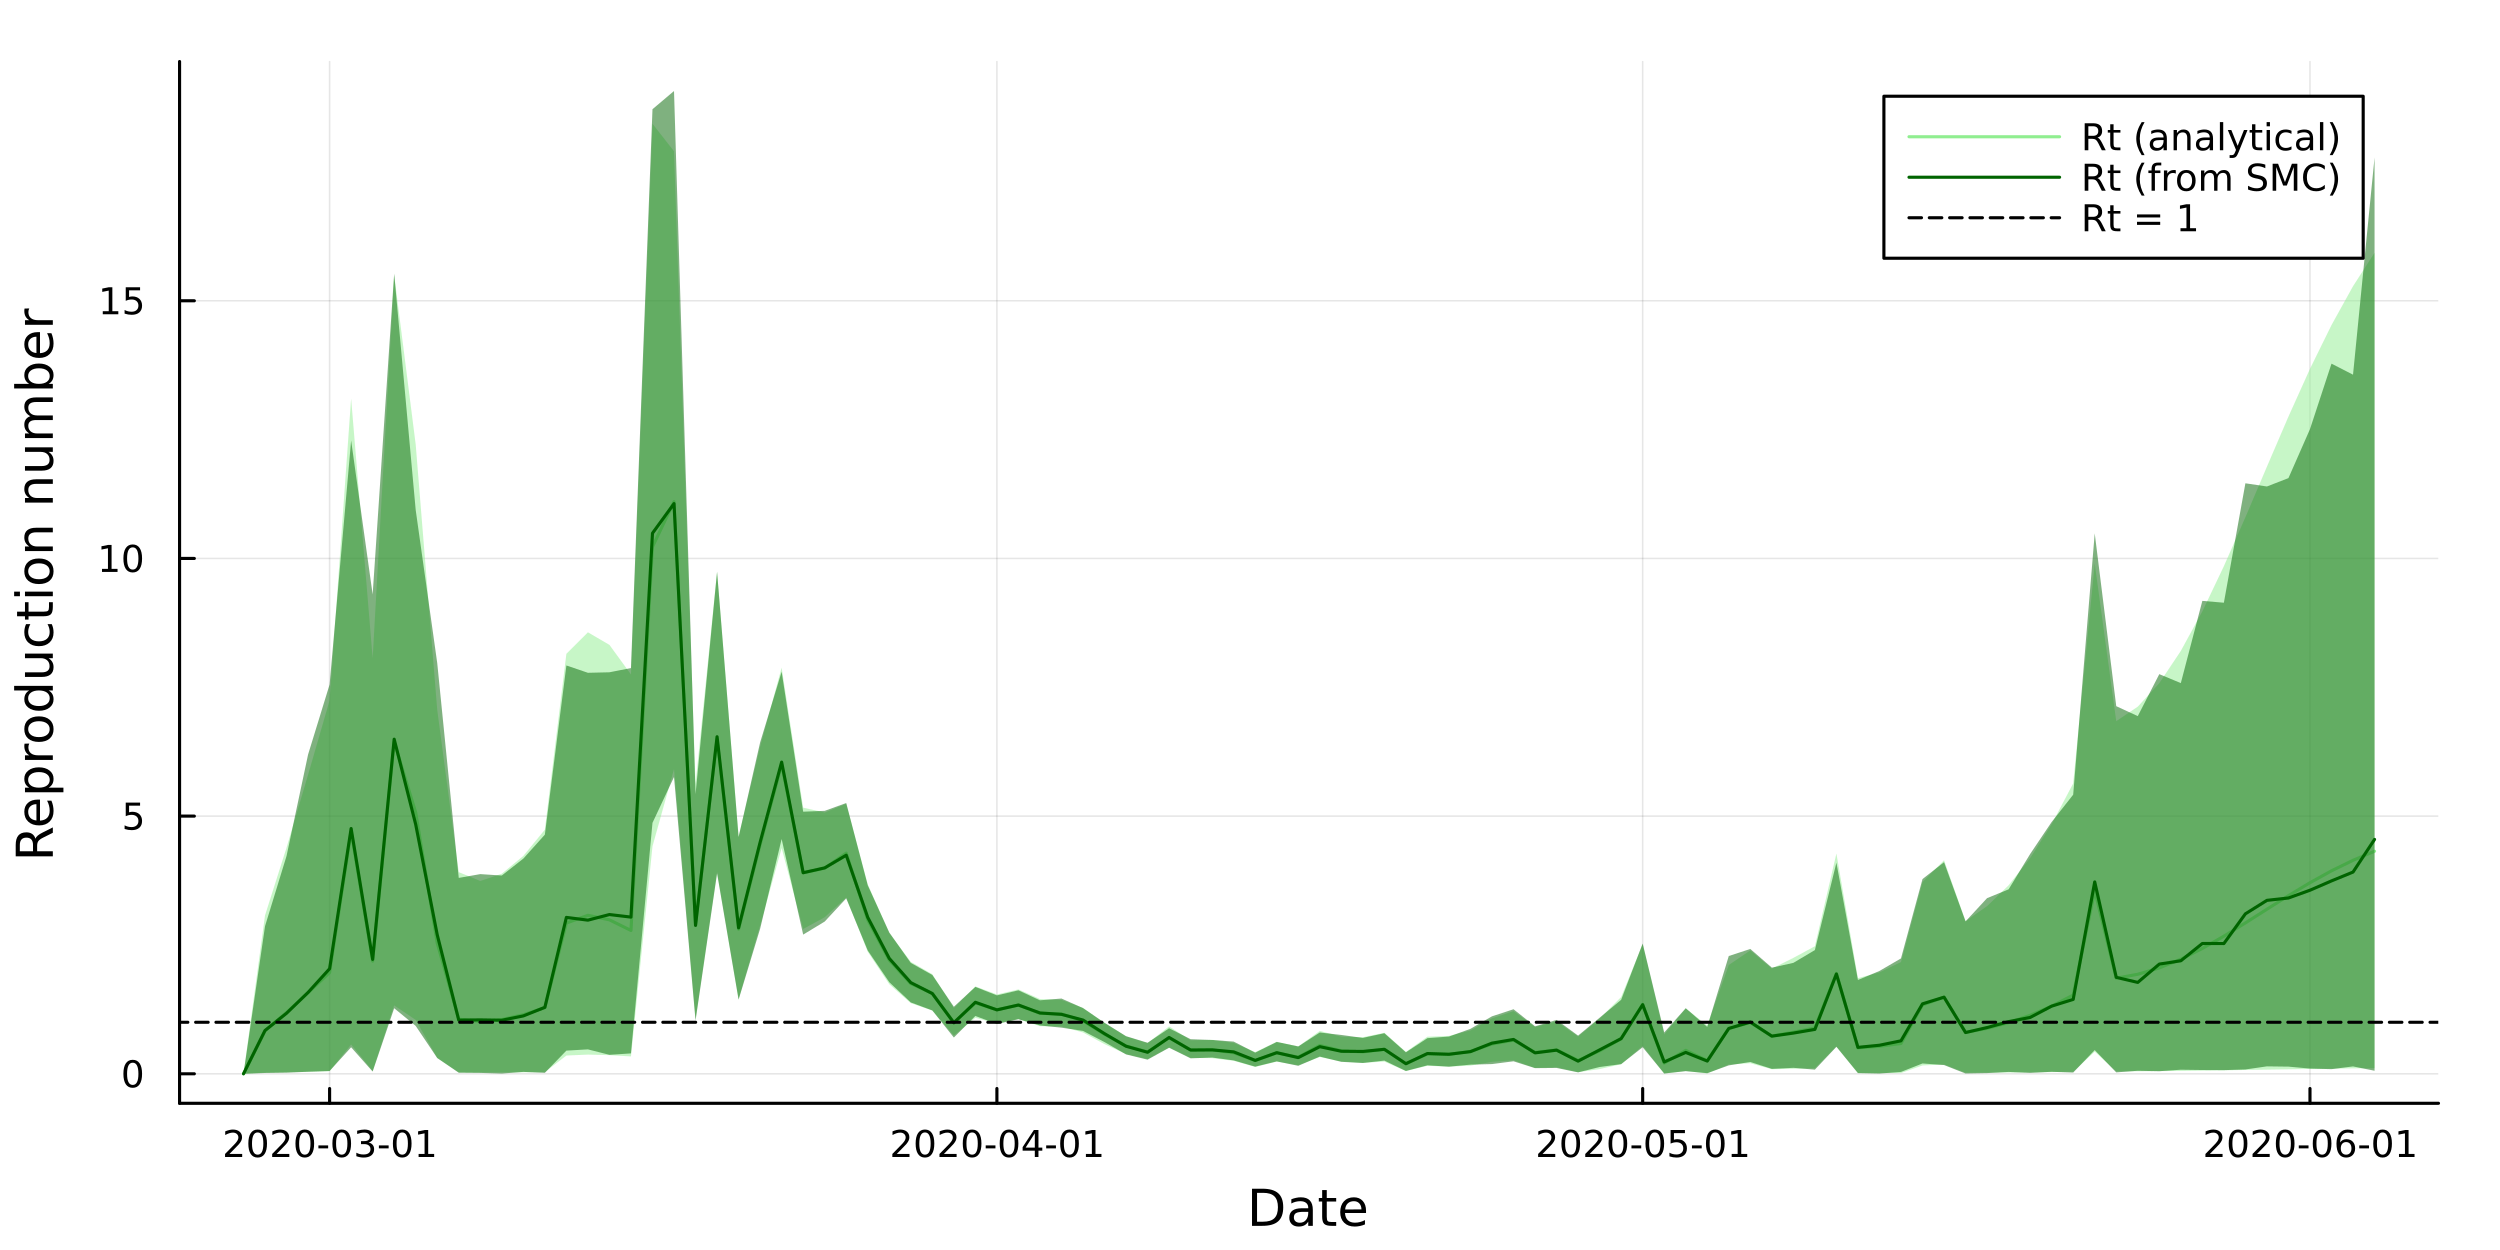 <?xml version="1.0" encoding="utf-8"?>
<svg xmlns="http://www.w3.org/2000/svg" xmlns:xlink="http://www.w3.org/1999/xlink" width="800" height="400" viewBox="0 0 3200 1600">
<rect x="0" y="0" width="3200" height="1600" fill="#808080" stroke="none"/>
<defs>
  <clipPath id="clip710">
    <rect x="0" y="0" width="3200" height="1600"/>
  </clipPath>
</defs>
<path clip-path="url(#clip710)" d="M0 1600 L3200 1600 L3200 0 L0 0  Z" fill="#ffffff" fill-rule="evenodd" fill-opacity="1"/>
<defs>
  <clipPath id="clip711">
    <rect x="640" y="0" width="2241" height="1600"/>
  </clipPath>
</defs>
<path clip-path="url(#clip710)" d="M229.844 1412.2 L3121.26 1412.2 L3121.26 78.74 L229.844 78.74  Z" fill="#ffffff" fill-rule="evenodd" fill-opacity="1"/>
<defs>
  <clipPath id="clip712">
    <rect x="229" y="78" width="2892" height="1334"/>
  </clipPath>
</defs>
<polyline clip-path="url(#clip712)" style="stroke:#000000; stroke-linecap:round; stroke-linejoin:round; stroke-width:2; stroke-opacity:0.1; fill:none" points="421.888,1412.2 421.888,78.74 "/>
<polyline clip-path="url(#clip712)" style="stroke:#000000; stroke-linecap:round; stroke-linejoin:round; stroke-width:2; stroke-opacity:0.1; fill:none" points="1276.03,1412.2 1276.03,78.74 "/>
<polyline clip-path="url(#clip712)" style="stroke:#000000; stroke-linecap:round; stroke-linejoin:round; stroke-width:2; stroke-opacity:0.1; fill:none" points="2102.62,1412.2 2102.62,78.74 "/>
<polyline clip-path="url(#clip712)" style="stroke:#000000; stroke-linecap:round; stroke-linejoin:round; stroke-width:2; stroke-opacity:0.1; fill:none" points="2956.77,1412.2 2956.77,78.74 "/>
<polyline clip-path="url(#clip710)" style="stroke:#000000; stroke-linecap:round; stroke-linejoin:round; stroke-width:4; stroke-opacity:1; fill:none" points="229.844,1412.2 3121.26,1412.2 "/>
<polyline clip-path="url(#clip710)" style="stroke:#000000; stroke-linecap:round; stroke-linejoin:round; stroke-width:4; stroke-opacity:1; fill:none" points="421.888,1412.2 421.888,1393.31 "/>
<polyline clip-path="url(#clip710)" style="stroke:#000000; stroke-linecap:round; stroke-linejoin:round; stroke-width:4; stroke-opacity:1; fill:none" points="1276.03,1412.2 1276.03,1393.31 "/>
<polyline clip-path="url(#clip710)" style="stroke:#000000; stroke-linecap:round; stroke-linejoin:round; stroke-width:4; stroke-opacity:1; fill:none" points="2102.62,1412.2 2102.62,1393.31 "/>
<polyline clip-path="url(#clip710)" style="stroke:#000000; stroke-linecap:round; stroke-linejoin:round; stroke-width:4; stroke-opacity:1; fill:none" points="2956.77,1412.2 2956.77,1393.31 "/>
<path clip-path="url(#clip710)" d="M293.683 1477.07 L310.002 1477.07 L310.002 1481 L288.058 1481 L288.058 1477.07 Q290.72 1474.31 295.303 1469.68 Q299.91 1465.03 301.09 1463.69 Q303.336 1461.17 304.215 1459.43 Q305.118 1457.67 305.118 1455.98 Q305.118 1453.23 303.174 1451.49 Q301.252 1449.75 298.15 1449.75 Q295.951 1449.75 293.498 1450.52 Q291.067 1451.28 288.289 1452.83 L288.289 1448.11 Q291.113 1446.98 293.567 1446.4 Q296.021 1445.82 298.058 1445.82 Q303.428 1445.82 306.623 1448.5 Q309.817 1451.19 309.817 1455.68 Q309.817 1457.81 309.007 1459.73 Q308.22 1461.63 306.113 1464.22 Q305.535 1464.89 302.433 1468.11 Q299.331 1471.3 293.683 1477.07 Z" fill="#000000" fill-rule="nonzero" fill-opacity="1" /><path clip-path="url(#clip710)" d="M329.817 1449.52 Q326.206 1449.52 324.377 1453.09 Q322.572 1456.63 322.572 1463.76 Q322.572 1470.86 324.377 1474.43 Q326.206 1477.97 329.817 1477.97 Q333.451 1477.97 335.257 1474.43 Q337.085 1470.86 337.085 1463.76 Q337.085 1456.63 335.257 1453.09 Q333.451 1449.52 329.817 1449.52 M329.817 1445.82 Q335.627 1445.82 338.683 1450.43 Q341.761 1455.01 341.761 1463.76 Q341.761 1472.49 338.683 1477.09 Q335.627 1481.68 329.817 1481.68 Q324.007 1481.68 320.928 1477.09 Q317.873 1472.49 317.873 1463.76 Q317.873 1455.01 320.928 1450.43 Q324.007 1445.82 329.817 1445.82 Z" fill="#000000" fill-rule="nonzero" fill-opacity="1" /><path clip-path="url(#clip710)" d="M354.007 1477.07 L370.326 1477.07 L370.326 1481 L348.382 1481 L348.382 1477.07 Q351.044 1474.31 355.627 1469.68 Q360.233 1465.03 361.414 1463.69 Q363.659 1461.17 364.539 1459.43 Q365.442 1457.67 365.442 1455.98 Q365.442 1453.23 363.497 1451.49 Q361.576 1449.75 358.474 1449.75 Q356.275 1449.75 353.821 1450.52 Q351.391 1451.28 348.613 1452.83 L348.613 1448.11 Q351.437 1446.98 353.891 1446.4 Q356.345 1445.82 358.382 1445.82 Q363.752 1445.82 366.946 1448.5 Q370.141 1451.19 370.141 1455.68 Q370.141 1457.81 369.331 1459.73 Q368.544 1461.63 366.437 1464.22 Q365.858 1464.89 362.757 1468.11 Q359.655 1471.3 354.007 1477.07 Z" fill="#000000" fill-rule="nonzero" fill-opacity="1" /><path clip-path="url(#clip710)" d="M390.141 1449.52 Q386.53 1449.52 384.701 1453.09 Q382.895 1456.63 382.895 1463.76 Q382.895 1470.86 384.701 1474.43 Q386.53 1477.97 390.141 1477.97 Q393.775 1477.97 395.581 1474.43 Q397.409 1470.86 397.409 1463.76 Q397.409 1456.63 395.581 1453.09 Q393.775 1449.52 390.141 1449.52 M390.141 1445.82 Q395.951 1445.82 399.006 1450.43 Q402.085 1455.01 402.085 1463.76 Q402.085 1472.49 399.006 1477.09 Q395.951 1481.68 390.141 1481.68 Q384.331 1481.68 381.252 1477.09 Q378.196 1472.49 378.196 1463.76 Q378.196 1455.01 381.252 1450.43 Q384.331 1445.82 390.141 1445.82 Z" fill="#000000" fill-rule="nonzero" fill-opacity="1" /><path clip-path="url(#clip710)" d="M407.548 1466.12 L420.025 1466.12 L420.025 1469.92 L407.548 1469.92 L407.548 1466.12 Z" fill="#000000" fill-rule="nonzero" fill-opacity="1" /><path clip-path="url(#clip710)" d="M437.409 1449.52 Q433.798 1449.52 431.969 1453.09 Q430.164 1456.63 430.164 1463.76 Q430.164 1470.86 431.969 1474.43 Q433.798 1477.97 437.409 1477.97 Q441.043 1477.97 442.849 1474.43 Q444.677 1470.86 444.677 1463.76 Q444.677 1456.63 442.849 1453.09 Q441.043 1449.52 437.409 1449.52 M437.409 1445.82 Q443.219 1445.82 446.275 1450.43 Q449.353 1455.01 449.353 1463.76 Q449.353 1472.49 446.275 1477.09 Q443.219 1481.68 437.409 1481.68 Q431.599 1481.68 428.52 1477.09 Q425.465 1472.49 425.465 1463.76 Q425.465 1455.01 428.52 1450.43 Q431.599 1445.82 437.409 1445.82 Z" fill="#000000" fill-rule="nonzero" fill-opacity="1" /><path clip-path="url(#clip710)" d="M471.738 1462.37 Q475.094 1463.09 476.969 1465.36 Q478.867 1467.62 478.867 1470.96 Q478.867 1476.07 475.349 1478.87 Q471.83 1481.68 465.349 1481.68 Q463.173 1481.68 460.858 1481.24 Q458.566 1480.82 456.113 1479.96 L456.113 1475.45 Q458.057 1476.58 460.372 1477.16 Q462.687 1477.74 465.21 1477.74 Q469.608 1477.74 471.9 1476 Q474.214 1474.27 474.214 1470.96 Q474.214 1467.9 472.062 1466.19 Q469.932 1464.45 466.113 1464.45 L462.085 1464.45 L462.085 1460.61 L466.298 1460.61 Q469.747 1460.61 471.575 1459.24 Q473.404 1457.86 473.404 1455.26 Q473.404 1452.6 471.506 1451.19 Q469.631 1449.75 466.113 1449.75 Q464.191 1449.75 461.992 1450.17 Q459.793 1450.59 457.154 1451.47 L457.154 1447.3 Q459.816 1446.56 462.131 1446.19 Q464.469 1445.82 466.529 1445.82 Q471.853 1445.82 474.955 1448.25 Q478.057 1450.66 478.057 1454.78 Q478.057 1457.65 476.413 1459.64 Q474.77 1461.61 471.738 1462.37 Z" fill="#000000" fill-rule="nonzero" fill-opacity="1" /><path clip-path="url(#clip710)" d="M484.978 1466.12 L497.455 1466.12 L497.455 1469.92 L484.978 1469.92 L484.978 1466.12 Z" fill="#000000" fill-rule="nonzero" fill-opacity="1" /><path clip-path="url(#clip710)" d="M514.839 1449.52 Q511.228 1449.52 509.399 1453.09 Q507.594 1456.63 507.594 1463.76 Q507.594 1470.86 509.399 1474.43 Q511.228 1477.97 514.839 1477.97 Q518.473 1477.97 520.279 1474.43 Q522.108 1470.86 522.108 1463.76 Q522.108 1456.63 520.279 1453.09 Q518.473 1449.52 514.839 1449.52 M514.839 1445.82 Q520.649 1445.82 523.705 1450.43 Q526.784 1455.01 526.784 1463.76 Q526.784 1472.49 523.705 1477.09 Q520.649 1481.68 514.839 1481.68 Q509.029 1481.68 505.95 1477.09 Q502.895 1472.49 502.895 1463.76 Q502.895 1455.01 505.95 1450.43 Q509.029 1445.82 514.839 1445.82 Z" fill="#000000" fill-rule="nonzero" fill-opacity="1" /><path clip-path="url(#clip710)" d="M535.811 1477.07 L543.45 1477.07 L543.45 1450.7 L535.14 1452.37 L535.14 1448.11 L543.404 1446.44 L548.08 1446.44 L548.08 1477.07 L555.719 1477.07 L555.719 1481 L535.811 1481 L535.811 1477.07 Z" fill="#000000" fill-rule="nonzero" fill-opacity="1" /><path clip-path="url(#clip710)" d="M1147.83 1477.07 L1164.15 1477.07 L1164.15 1481 L1142.2 1481 L1142.2 1477.07 Q1144.86 1474.31 1149.45 1469.68 Q1154.05 1465.03 1155.23 1463.69 Q1157.48 1461.17 1158.36 1459.43 Q1159.26 1457.67 1159.26 1455.98 Q1159.26 1453.23 1157.32 1451.49 Q1155.4 1449.75 1152.29 1449.75 Q1150.1 1449.75 1147.64 1450.52 Q1145.21 1451.28 1142.43 1452.83 L1142.43 1448.11 Q1145.26 1446.98 1147.71 1446.4 Q1150.17 1445.82 1152.2 1445.82 Q1157.57 1445.82 1160.77 1448.5 Q1163.96 1451.19 1163.96 1455.68 Q1163.96 1457.81 1163.15 1459.73 Q1162.36 1461.63 1160.26 1464.22 Q1159.68 1464.89 1156.58 1468.11 Q1153.48 1471.3 1147.83 1477.07 Z" fill="#000000" fill-rule="nonzero" fill-opacity="1" /><path clip-path="url(#clip710)" d="M1183.96 1449.52 Q1180.35 1449.52 1178.52 1453.09 Q1176.72 1456.63 1176.72 1463.76 Q1176.72 1470.86 1178.52 1474.43 Q1180.35 1477.97 1183.96 1477.97 Q1187.6 1477.97 1189.4 1474.43 Q1191.23 1470.86 1191.23 1463.76 Q1191.23 1456.63 1189.4 1453.09 Q1187.6 1449.52 1183.96 1449.52 M1183.96 1445.82 Q1189.77 1445.82 1192.83 1450.43 Q1195.91 1455.01 1195.91 1463.76 Q1195.91 1472.49 1192.83 1477.09 Q1189.77 1481.68 1183.96 1481.68 Q1178.15 1481.68 1175.07 1477.09 Q1172.02 1472.49 1172.02 1463.76 Q1172.02 1455.01 1175.07 1450.43 Q1178.15 1445.82 1183.96 1445.82 Z" fill="#000000" fill-rule="nonzero" fill-opacity="1" /><path clip-path="url(#clip710)" d="M1208.15 1477.07 L1224.47 1477.07 L1224.47 1481 L1202.53 1481 L1202.53 1477.07 Q1205.19 1474.31 1209.77 1469.68 Q1214.38 1465.03 1215.56 1463.69 Q1217.8 1461.17 1218.68 1459.43 Q1219.59 1457.67 1219.59 1455.98 Q1219.59 1453.23 1217.64 1451.49 Q1215.72 1449.75 1212.62 1449.75 Q1210.42 1449.75 1207.97 1450.52 Q1205.54 1451.28 1202.76 1452.83 L1202.76 1448.11 Q1205.58 1446.98 1208.04 1446.4 Q1210.49 1445.82 1212.53 1445.82 Q1217.9 1445.82 1221.09 1448.5 Q1224.29 1451.19 1224.29 1455.68 Q1224.29 1457.81 1223.47 1459.73 Q1222.69 1461.63 1220.58 1464.22 Q1220 1464.89 1216.9 1468.11 Q1213.8 1471.3 1208.15 1477.07 Z" fill="#000000" fill-rule="nonzero" fill-opacity="1" /><path clip-path="url(#clip710)" d="M1244.29 1449.52 Q1240.67 1449.52 1238.85 1453.09 Q1237.04 1456.63 1237.04 1463.76 Q1237.04 1470.86 1238.85 1474.43 Q1240.67 1477.97 1244.29 1477.97 Q1247.92 1477.97 1249.72 1474.43 Q1251.55 1470.86 1251.55 1463.76 Q1251.55 1456.63 1249.72 1453.09 Q1247.92 1449.52 1244.29 1449.52 M1244.29 1445.82 Q1250.1 1445.82 1253.15 1450.43 Q1256.23 1455.01 1256.23 1463.76 Q1256.23 1472.49 1253.15 1477.09 Q1250.1 1481.68 1244.29 1481.68 Q1238.47 1481.68 1235.4 1477.09 Q1232.34 1472.49 1232.34 1463.76 Q1232.34 1455.01 1235.4 1450.43 Q1238.47 1445.82 1244.29 1445.82 Z" fill="#000000" fill-rule="nonzero" fill-opacity="1" /><path clip-path="url(#clip710)" d="M1261.69 1466.12 L1274.17 1466.12 L1274.17 1469.92 L1261.69 1469.92 L1261.69 1466.12 Z" fill="#000000" fill-rule="nonzero" fill-opacity="1" /><path clip-path="url(#clip710)" d="M1291.55 1449.52 Q1287.94 1449.52 1286.11 1453.09 Q1284.31 1456.63 1284.31 1463.76 Q1284.31 1470.86 1286.11 1474.43 Q1287.94 1477.97 1291.55 1477.97 Q1295.19 1477.97 1296.99 1474.43 Q1298.82 1470.86 1298.82 1463.76 Q1298.82 1456.63 1296.99 1453.09 Q1295.19 1449.52 1291.55 1449.52 M1291.55 1445.82 Q1297.36 1445.82 1300.42 1450.43 Q1303.5 1455.01 1303.5 1463.76 Q1303.5 1472.49 1300.42 1477.09 Q1297.36 1481.68 1291.55 1481.68 Q1285.74 1481.68 1282.66 1477.09 Q1279.61 1472.49 1279.61 1463.76 Q1279.61 1455.01 1282.66 1450.43 Q1285.74 1445.82 1291.55 1445.82 Z" fill="#000000" fill-rule="nonzero" fill-opacity="1" /><path clip-path="url(#clip710)" d="M1324.56 1450.52 L1312.76 1468.97 L1324.56 1468.97 L1324.56 1450.52 M1323.34 1446.44 L1329.22 1446.44 L1329.22 1468.97 L1334.15 1468.97 L1334.15 1472.86 L1329.22 1472.86 L1329.22 1481 L1324.56 1481 L1324.56 1472.86 L1308.96 1472.86 L1308.96 1468.34 L1323.34 1446.44 Z" fill="#000000" fill-rule="nonzero" fill-opacity="1" /><path clip-path="url(#clip710)" d="M1339.12 1466.12 L1351.6 1466.12 L1351.6 1469.92 L1339.12 1469.92 L1339.12 1466.12 Z" fill="#000000" fill-rule="nonzero" fill-opacity="1" /><path clip-path="url(#clip710)" d="M1368.98 1449.52 Q1365.37 1449.52 1363.54 1453.09 Q1361.74 1456.63 1361.74 1463.76 Q1361.74 1470.86 1363.54 1474.43 Q1365.37 1477.97 1368.98 1477.97 Q1372.62 1477.97 1374.42 1474.43 Q1376.25 1470.86 1376.25 1463.76 Q1376.25 1456.63 1374.42 1453.09 Q1372.62 1449.52 1368.98 1449.52 M1368.98 1445.82 Q1374.79 1445.82 1377.85 1450.43 Q1380.93 1455.01 1380.93 1463.76 Q1380.93 1472.49 1377.85 1477.09 Q1374.79 1481.68 1368.98 1481.68 Q1363.17 1481.68 1360.09 1477.09 Q1357.04 1472.49 1357.04 1463.76 Q1357.04 1455.01 1360.09 1450.43 Q1363.17 1445.82 1368.98 1445.82 Z" fill="#000000" fill-rule="nonzero" fill-opacity="1" /><path clip-path="url(#clip710)" d="M1389.96 1477.07 L1397.59 1477.07 L1397.59 1450.7 L1389.28 1452.37 L1389.28 1448.11 L1397.55 1446.44 L1402.22 1446.44 L1402.22 1477.07 L1409.86 1477.07 L1409.86 1481 L1389.96 1481 L1389.96 1477.07 Z" fill="#000000" fill-rule="nonzero" fill-opacity="1" /><path clip-path="url(#clip710)" d="M1974.42 1477.07 L1990.74 1477.07 L1990.74 1481 L1968.79 1481 L1968.79 1477.07 Q1971.46 1474.31 1976.04 1469.68 Q1980.65 1465.03 1981.83 1463.69 Q1984.07 1461.17 1984.95 1459.43 Q1985.85 1457.67 1985.85 1455.98 Q1985.85 1453.23 1983.91 1451.49 Q1981.99 1449.75 1978.89 1449.75 Q1976.69 1449.75 1974.23 1450.52 Q1971.8 1451.28 1969.03 1452.83 L1969.03 1448.11 Q1971.85 1446.98 1974.3 1446.4 Q1976.76 1445.82 1978.79 1445.82 Q1984.16 1445.82 1987.36 1448.5 Q1990.55 1451.19 1990.55 1455.68 Q1990.55 1457.81 1989.74 1459.73 Q1988.96 1461.63 1986.85 1464.22 Q1986.27 1464.89 1983.17 1468.11 Q1980.07 1471.3 1974.42 1477.07 Z" fill="#000000" fill-rule="nonzero" fill-opacity="1" /><path clip-path="url(#clip710)" d="M2010.55 1449.52 Q2006.94 1449.52 2005.11 1453.09 Q2003.31 1456.63 2003.31 1463.76 Q2003.31 1470.86 2005.11 1474.43 Q2006.94 1477.97 2010.55 1477.97 Q2014.19 1477.97 2015.99 1474.43 Q2017.82 1470.86 2017.82 1463.76 Q2017.82 1456.63 2015.99 1453.09 Q2014.19 1449.52 2010.55 1449.52 M2010.55 1445.82 Q2016.36 1445.82 2019.42 1450.43 Q2022.5 1455.01 2022.5 1463.76 Q2022.5 1472.49 2019.42 1477.09 Q2016.36 1481.68 2010.55 1481.68 Q2004.74 1481.68 2001.66 1477.09 Q1998.61 1472.49 1998.61 1463.76 Q1998.61 1455.01 2001.66 1450.43 Q2004.74 1445.82 2010.55 1445.82 Z" fill="#000000" fill-rule="nonzero" fill-opacity="1" /><path clip-path="url(#clip710)" d="M2034.74 1477.07 L2051.06 1477.07 L2051.06 1481 L2029.12 1481 L2029.12 1477.07 Q2031.78 1474.31 2036.36 1469.68 Q2040.97 1465.03 2042.15 1463.69 Q2044.39 1461.17 2045.27 1459.43 Q2046.18 1457.67 2046.18 1455.98 Q2046.18 1453.23 2044.23 1451.49 Q2042.31 1449.75 2039.21 1449.75 Q2037.01 1449.75 2034.56 1450.52 Q2032.13 1451.28 2029.35 1452.83 L2029.35 1448.11 Q2032.17 1446.98 2034.63 1446.4 Q2037.08 1445.82 2039.12 1445.82 Q2044.49 1445.82 2047.68 1448.5 Q2050.88 1451.19 2050.88 1455.68 Q2050.88 1457.81 2050.07 1459.73 Q2049.28 1461.63 2047.17 1464.22 Q2046.59 1464.89 2043.49 1468.11 Q2040.39 1471.3 2034.74 1477.07 Z" fill="#000000" fill-rule="nonzero" fill-opacity="1" /><path clip-path="url(#clip710)" d="M2070.88 1449.52 Q2067.27 1449.52 2065.44 1453.09 Q2063.63 1456.63 2063.63 1463.76 Q2063.63 1470.86 2065.44 1474.43 Q2067.27 1477.97 2070.88 1477.97 Q2074.51 1477.97 2076.32 1474.43 Q2078.14 1470.86 2078.14 1463.76 Q2078.14 1456.63 2076.32 1453.09 Q2074.51 1449.52 2070.88 1449.52 M2070.88 1445.82 Q2076.69 1445.82 2079.74 1450.43 Q2082.82 1455.01 2082.82 1463.76 Q2082.82 1472.49 2079.74 1477.09 Q2076.69 1481.68 2070.88 1481.68 Q2065.07 1481.68 2061.99 1477.09 Q2058.93 1472.49 2058.93 1463.76 Q2058.93 1455.01 2061.99 1450.43 Q2065.07 1445.82 2070.88 1445.82 Z" fill="#000000" fill-rule="nonzero" fill-opacity="1" /><path clip-path="url(#clip710)" d="M2088.28 1466.12 L2100.76 1466.12 L2100.76 1469.92 L2088.28 1469.92 L2088.28 1466.12 Z" fill="#000000" fill-rule="nonzero" fill-opacity="1" /><path clip-path="url(#clip710)" d="M2118.14 1449.52 Q2114.53 1449.52 2112.7 1453.09 Q2110.9 1456.63 2110.9 1463.76 Q2110.9 1470.86 2112.7 1474.43 Q2114.53 1477.97 2118.14 1477.97 Q2121.78 1477.97 2123.58 1474.43 Q2125.41 1470.86 2125.41 1463.76 Q2125.41 1456.63 2123.58 1453.09 Q2121.78 1449.52 2118.14 1449.52 M2118.14 1445.82 Q2123.95 1445.82 2127.01 1450.43 Q2130.09 1455.01 2130.09 1463.76 Q2130.09 1472.49 2127.01 1477.09 Q2123.95 1481.68 2118.14 1481.68 Q2112.33 1481.68 2109.26 1477.09 Q2106.2 1472.49 2106.2 1463.76 Q2106.2 1455.01 2109.26 1450.43 Q2112.33 1445.82 2118.14 1445.82 Z" fill="#000000" fill-rule="nonzero" fill-opacity="1" /><path clip-path="url(#clip710)" d="M2138.35 1446.44 L2156.71 1446.44 L2156.71 1450.38 L2142.64 1450.38 L2142.64 1458.85 Q2143.65 1458.5 2144.67 1458.34 Q2145.69 1458.16 2146.71 1458.16 Q2152.5 1458.16 2155.88 1461.33 Q2159.26 1464.5 2159.26 1469.92 Q2159.26 1475.49 2155.78 1478.6 Q2152.31 1481.68 2145.99 1481.68 Q2143.82 1481.68 2141.55 1481.3 Q2139.3 1480.93 2136.89 1480.19 L2136.89 1475.49 Q2138.98 1476.63 2141.2 1477.18 Q2143.42 1477.74 2145.9 1477.74 Q2149.9 1477.74 2152.24 1475.63 Q2154.58 1473.53 2154.58 1469.92 Q2154.58 1466.3 2152.24 1464.2 Q2149.9 1462.09 2145.9 1462.09 Q2144.02 1462.09 2142.15 1462.51 Q2140.3 1462.93 2138.35 1463.8 L2138.35 1446.44 Z" fill="#000000" fill-rule="nonzero" fill-opacity="1" /><path clip-path="url(#clip710)" d="M2165.71 1466.12 L2178.19 1466.12 L2178.19 1469.92 L2165.71 1469.92 L2165.71 1466.12 Z" fill="#000000" fill-rule="nonzero" fill-opacity="1" /><path clip-path="url(#clip710)" d="M2195.57 1449.52 Q2191.96 1449.52 2190.13 1453.09 Q2188.33 1456.63 2188.33 1463.76 Q2188.33 1470.86 2190.13 1474.43 Q2191.96 1477.97 2195.57 1477.97 Q2199.21 1477.97 2201.01 1474.43 Q2202.84 1470.86 2202.84 1463.76 Q2202.84 1456.63 2201.01 1453.09 Q2199.21 1449.52 2195.57 1449.52 M2195.57 1445.82 Q2201.38 1445.82 2204.44 1450.43 Q2207.52 1455.01 2207.52 1463.76 Q2207.52 1472.49 2204.44 1477.09 Q2201.38 1481.68 2195.57 1481.68 Q2189.76 1481.68 2186.69 1477.09 Q2183.63 1472.49 2183.63 1463.76 Q2183.63 1455.01 2186.69 1450.43 Q2189.76 1445.82 2195.57 1445.82 Z" fill="#000000" fill-rule="nonzero" fill-opacity="1" /><path clip-path="url(#clip710)" d="M2216.55 1477.07 L2224.19 1477.07 L2224.19 1450.7 L2215.88 1452.37 L2215.88 1448.11 L2224.14 1446.44 L2228.82 1446.44 L2228.82 1477.07 L2236.45 1477.07 L2236.45 1481 L2216.55 1481 L2216.55 1477.07 Z" fill="#000000" fill-rule="nonzero" fill-opacity="1" /><path clip-path="url(#clip710)" d="M2828.56 1477.07 L2844.88 1477.07 L2844.88 1481 L2822.94 1481 L2822.94 1477.07 Q2825.6 1474.31 2830.18 1469.68 Q2834.79 1465.03 2835.97 1463.69 Q2838.22 1461.17 2839.1 1459.43 Q2840 1457.67 2840 1455.98 Q2840 1453.23 2838.05 1451.49 Q2836.13 1449.75 2833.03 1449.75 Q2830.83 1449.75 2828.38 1450.52 Q2825.95 1451.28 2823.17 1452.83 L2823.17 1448.11 Q2825.99 1446.98 2828.45 1446.4 Q2830.9 1445.82 2832.94 1445.82 Q2838.31 1445.82 2841.5 1448.5 Q2844.7 1451.19 2844.7 1455.68 Q2844.7 1457.81 2843.89 1459.73 Q2843.1 1461.63 2840.99 1464.22 Q2840.41 1464.89 2837.31 1468.11 Q2834.21 1471.3 2828.56 1477.07 Z" fill="#000000" fill-rule="nonzero" fill-opacity="1" /><path clip-path="url(#clip710)" d="M2864.7 1449.52 Q2861.09 1449.52 2859.26 1453.09 Q2857.45 1456.63 2857.45 1463.76 Q2857.45 1470.86 2859.26 1474.43 Q2861.09 1477.97 2864.7 1477.97 Q2868.33 1477.97 2870.14 1474.43 Q2871.97 1470.86 2871.97 1463.76 Q2871.97 1456.63 2870.14 1453.09 Q2868.33 1449.52 2864.7 1449.52 M2864.7 1445.82 Q2870.51 1445.82 2873.56 1450.43 Q2876.64 1455.01 2876.64 1463.76 Q2876.64 1472.49 2873.56 1477.09 Q2870.51 1481.68 2864.7 1481.68 Q2858.89 1481.68 2855.81 1477.09 Q2852.75 1472.49 2852.75 1463.76 Q2852.75 1455.01 2855.81 1450.43 Q2858.89 1445.82 2864.7 1445.82 Z" fill="#000000" fill-rule="nonzero" fill-opacity="1" /><path clip-path="url(#clip710)" d="M2888.89 1477.07 L2905.21 1477.07 L2905.21 1481 L2883.26 1481 L2883.26 1477.07 Q2885.92 1474.31 2890.51 1469.68 Q2895.11 1465.03 2896.29 1463.69 Q2898.54 1461.17 2899.42 1459.43 Q2900.32 1457.67 2900.32 1455.98 Q2900.32 1453.23 2898.38 1451.49 Q2896.46 1449.75 2893.35 1449.75 Q2891.16 1449.75 2888.7 1450.52 Q2886.27 1451.28 2883.49 1452.83 L2883.49 1448.11 Q2886.32 1446.98 2888.77 1446.4 Q2891.22 1445.82 2893.26 1445.82 Q2898.63 1445.82 2901.83 1448.5 Q2905.02 1451.19 2905.02 1455.68 Q2905.02 1457.81 2904.21 1459.73 Q2903.42 1461.63 2901.32 1464.22 Q2900.74 1464.89 2897.64 1468.11 Q2894.53 1471.3 2888.89 1477.07 Z" fill="#000000" fill-rule="nonzero" fill-opacity="1" /><path clip-path="url(#clip710)" d="M2925.02 1449.52 Q2921.41 1449.52 2919.58 1453.09 Q2917.78 1456.63 2917.78 1463.76 Q2917.78 1470.86 2919.58 1474.43 Q2921.41 1477.97 2925.02 1477.97 Q2928.65 1477.97 2930.46 1474.43 Q2932.29 1470.86 2932.29 1463.76 Q2932.29 1456.63 2930.46 1453.09 Q2928.65 1449.52 2925.02 1449.52 M2925.02 1445.82 Q2930.83 1445.82 2933.89 1450.43 Q2936.97 1455.01 2936.97 1463.76 Q2936.97 1472.49 2933.89 1477.09 Q2930.83 1481.68 2925.02 1481.68 Q2919.21 1481.68 2916.13 1477.09 Q2913.08 1472.49 2913.08 1463.76 Q2913.08 1455.01 2916.13 1450.43 Q2919.21 1445.82 2925.02 1445.82 Z" fill="#000000" fill-rule="nonzero" fill-opacity="1" /><path clip-path="url(#clip710)" d="M2942.43 1466.12 L2954.9 1466.12 L2954.9 1469.92 L2942.43 1469.92 L2942.43 1466.12 Z" fill="#000000" fill-rule="nonzero" fill-opacity="1" /><path clip-path="url(#clip710)" d="M2972.29 1449.52 Q2968.68 1449.52 2966.85 1453.09 Q2965.04 1456.63 2965.04 1463.76 Q2965.04 1470.86 2966.85 1474.43 Q2968.68 1477.97 2972.29 1477.97 Q2975.92 1477.97 2977.73 1474.43 Q2979.56 1470.86 2979.56 1463.76 Q2979.56 1456.63 2977.73 1453.09 Q2975.92 1449.52 2972.29 1449.52 M2972.29 1445.82 Q2978.1 1445.82 2981.15 1450.43 Q2984.23 1455.01 2984.23 1463.76 Q2984.23 1472.49 2981.15 1477.09 Q2978.1 1481.68 2972.29 1481.68 Q2966.48 1481.68 2963.4 1477.09 Q2960.34 1472.49 2960.34 1463.76 Q2960.34 1455.01 2963.4 1450.43 Q2966.48 1445.82 2972.29 1445.82 Z" fill="#000000" fill-rule="nonzero" fill-opacity="1" /><path clip-path="url(#clip710)" d="M3003.03 1461.86 Q2999.88 1461.86 2998.03 1464.01 Q2996.2 1466.17 2996.2 1469.92 Q2996.2 1473.64 2998.03 1475.82 Q2999.88 1477.97 3003.03 1477.97 Q3006.18 1477.97 3008.01 1475.82 Q3009.86 1473.64 3009.86 1469.92 Q3009.86 1466.17 3008.01 1464.01 Q3006.18 1461.86 3003.03 1461.86 M3012.31 1447.21 L3012.31 1451.47 Q3010.55 1450.63 3008.75 1450.19 Q3006.96 1449.75 3005.21 1449.75 Q3000.58 1449.75 2998.12 1452.88 Q2995.69 1456 2995.34 1462.32 Q2996.71 1460.31 2998.77 1459.24 Q3000.83 1458.16 3003.31 1458.16 Q3008.52 1458.16 3011.52 1461.33 Q3014.56 1464.48 3014.56 1469.92 Q3014.56 1475.24 3011.41 1478.46 Q3008.26 1481.68 3003.03 1481.68 Q2997.03 1481.68 2993.86 1477.09 Q2990.69 1472.49 2990.69 1463.76 Q2990.69 1455.56 2994.58 1450.7 Q2998.47 1445.82 3005.02 1445.82 Q3006.78 1445.82 3008.56 1446.17 Q3010.37 1446.51 3012.31 1447.21 Z" fill="#000000" fill-rule="nonzero" fill-opacity="1" /><path clip-path="url(#clip710)" d="M3019.86 1466.12 L3032.33 1466.12 L3032.33 1469.92 L3019.86 1469.92 L3019.86 1466.12 Z" fill="#000000" fill-rule="nonzero" fill-opacity="1" /><path clip-path="url(#clip710)" d="M3049.72 1449.52 Q3046.11 1449.52 3044.28 1453.09 Q3042.47 1456.63 3042.47 1463.76 Q3042.47 1470.86 3044.28 1474.43 Q3046.11 1477.97 3049.72 1477.97 Q3053.35 1477.97 3055.16 1474.43 Q3056.99 1470.86 3056.99 1463.76 Q3056.99 1456.63 3055.16 1453.09 Q3053.35 1449.52 3049.72 1449.52 M3049.72 1445.82 Q3055.53 1445.82 3058.58 1450.43 Q3061.66 1455.01 3061.66 1463.76 Q3061.66 1472.49 3058.58 1477.09 Q3055.53 1481.68 3049.72 1481.68 Q3043.91 1481.68 3040.83 1477.09 Q3037.77 1472.49 3037.77 1463.76 Q3037.77 1455.01 3040.83 1450.43 Q3043.91 1445.82 3049.72 1445.82 Z" fill="#000000" fill-rule="nonzero" fill-opacity="1" /><path clip-path="url(#clip710)" d="M3070.69 1477.07 L3078.33 1477.07 L3078.33 1450.7 L3070.02 1452.37 L3070.02 1448.11 L3078.28 1446.44 L3082.96 1446.44 L3082.96 1477.07 L3090.6 1477.07 L3090.6 1481 L3070.69 1481 L3070.69 1477.07 Z" fill="#000000" fill-rule="nonzero" fill-opacity="1" /><path clip-path="url(#clip710)" d="M1609.01 1526.83 L1609.01 1563.78 L1616.78 1563.78 Q1626.62 1563.78 1631.17 1559.33 Q1635.75 1554.87 1635.75 1545.26 Q1635.75 1535.71 1631.17 1531.29 Q1626.62 1526.83 1616.78 1526.83 L1609.01 1526.83 M1602.58 1521.55 L1615.79 1521.55 Q1629.61 1521.55 1636.07 1527.31 Q1642.53 1533.04 1642.53 1545.26 Q1642.53 1557.55 1636.04 1563.31 Q1629.54 1569.07 1615.79 1569.07 L1602.58 1569.07 L1602.58 1521.55 Z" fill="#000000" fill-rule="nonzero" fill-opacity="1" /><path clip-path="url(#clip710)" d="M1668.72 1551.15 Q1661.63 1551.15 1658.89 1552.77 Q1656.15 1554.39 1656.15 1558.31 Q1656.15 1561.43 1658.19 1563.27 Q1660.26 1565.09 1663.79 1565.09 Q1668.66 1565.09 1671.59 1561.65 Q1674.55 1558.18 1674.55 1552.45 L1674.55 1551.15 L1668.72 1551.15 M1680.41 1548.73 L1680.41 1569.07 L1674.55 1569.07 L1674.55 1563.66 Q1672.54 1566.9 1669.55 1568.46 Q1666.56 1569.99 1662.23 1569.99 Q1656.76 1569.99 1653.51 1566.94 Q1650.3 1563.85 1650.3 1558.69 Q1650.3 1552.68 1654.31 1549.62 Q1658.35 1546.57 1666.34 1546.57 L1674.55 1546.57 L1674.55 1545.99 Q1674.55 1541.95 1671.88 1539.75 Q1669.23 1537.53 1664.43 1537.53 Q1661.37 1537.53 1658.48 1538.26 Q1655.58 1538.99 1652.91 1540.45 L1652.91 1535.04 Q1656.12 1533.8 1659.14 1533.2 Q1662.17 1532.56 1665.03 1532.56 Q1672.77 1532.56 1676.59 1536.57 Q1680.41 1540.58 1680.41 1548.73 Z" fill="#000000" fill-rule="nonzero" fill-opacity="1" /><path clip-path="url(#clip710)" d="M1698.26 1523.3 L1698.26 1533.42 L1710.32 1533.42 L1710.32 1537.97 L1698.26 1537.97 L1698.26 1557.32 Q1698.26 1561.68 1699.44 1562.92 Q1700.65 1564.17 1704.31 1564.17 L1710.32 1564.17 L1710.32 1569.07 L1704.31 1569.07 Q1697.53 1569.07 1694.95 1566.55 Q1692.37 1564.01 1692.37 1557.32 L1692.37 1537.97 L1688.08 1537.97 L1688.08 1533.42 L1692.37 1533.42 L1692.37 1523.3 L1698.26 1523.3 Z" fill="#000000" fill-rule="nonzero" fill-opacity="1" /><path clip-path="url(#clip710)" d="M1748.52 1549.78 L1748.52 1552.64 L1721.59 1552.64 Q1721.97 1558.69 1725.22 1561.87 Q1728.5 1565.03 1734.32 1565.03 Q1737.7 1565.03 1740.85 1564.2 Q1744.03 1563.37 1747.15 1561.72 L1747.15 1567.25 Q1744 1568.59 1740.69 1569.29 Q1737.38 1569.99 1733.97 1569.99 Q1725.44 1569.99 1720.45 1565.03 Q1715.48 1560.06 1715.48 1551.59 Q1715.48 1542.84 1720.19 1537.72 Q1724.93 1532.56 1732.95 1532.56 Q1740.15 1532.56 1744.32 1537.21 Q1748.52 1541.82 1748.52 1549.78 M1742.66 1548.06 Q1742.6 1543.25 1739.96 1540.39 Q1737.35 1537.53 1733.02 1537.53 Q1728.12 1537.53 1725.16 1540.29 Q1722.23 1543.06 1721.78 1548.09 L1742.66 1548.06 Z" fill="#000000" fill-rule="nonzero" fill-opacity="1" /><polyline clip-path="url(#clip712)" style="stroke:#000000; stroke-linecap:round; stroke-linejoin:round; stroke-width:2; stroke-opacity:0.1; fill:none" points="229.844,1374.46 3121.26,1374.46 "/>
<polyline clip-path="url(#clip712)" style="stroke:#000000; stroke-linecap:round; stroke-linejoin:round; stroke-width:2; stroke-opacity:0.1; fill:none" points="229.844,1044.64 3121.26,1044.64 "/>
<polyline clip-path="url(#clip712)" style="stroke:#000000; stroke-linecap:round; stroke-linejoin:round; stroke-width:2; stroke-opacity:0.1; fill:none" points="229.844,714.815 3121.26,714.815 "/>
<polyline clip-path="url(#clip712)" style="stroke:#000000; stroke-linecap:round; stroke-linejoin:round; stroke-width:2; stroke-opacity:0.1; fill:none" points="229.844,384.99 3121.26,384.99 "/>
<polyline clip-path="url(#clip710)" style="stroke:#000000; stroke-linecap:round; stroke-linejoin:round; stroke-width:4; stroke-opacity:1; fill:none" points="229.844,1412.2 229.844,78.74 "/>
<polyline clip-path="url(#clip710)" style="stroke:#000000; stroke-linecap:round; stroke-linejoin:round; stroke-width:4; stroke-opacity:1; fill:none" points="229.844,1374.46 248.741,1374.46 "/>
<polyline clip-path="url(#clip710)" style="stroke:#000000; stroke-linecap:round; stroke-linejoin:round; stroke-width:4; stroke-opacity:1; fill:none" points="229.844,1044.64 248.741,1044.64 "/>
<polyline clip-path="url(#clip710)" style="stroke:#000000; stroke-linecap:round; stroke-linejoin:round; stroke-width:4; stroke-opacity:1; fill:none" points="229.844,714.815 248.741,714.815 "/>
<polyline clip-path="url(#clip710)" style="stroke:#000000; stroke-linecap:round; stroke-linejoin:round; stroke-width:4; stroke-opacity:1; fill:none" points="229.844,384.99 248.741,384.99 "/>
<path clip-path="url(#clip710)" d="M169.899 1360.26 Q166.288 1360.26 164.459 1363.83 Q162.654 1367.37 162.654 1374.5 Q162.654 1381.61 164.459 1385.17 Q166.288 1388.71 169.899 1388.71 Q173.533 1388.71 175.339 1385.17 Q177.168 1381.61 177.168 1374.5 Q177.168 1367.37 175.339 1363.83 Q173.533 1360.26 169.899 1360.26 M169.899 1356.56 Q175.709 1356.56 178.765 1361.17 Q181.844 1365.75 181.844 1374.5 Q181.844 1383.23 178.765 1387.83 Q175.709 1392.42 169.899 1392.42 Q164.089 1392.42 161.01 1387.83 Q157.955 1383.23 157.955 1374.5 Q157.955 1365.75 161.01 1361.17 Q164.089 1356.56 169.899 1356.56 Z" fill="#000000" fill-rule="nonzero" fill-opacity="1" /><path clip-path="url(#clip710)" d="M160.941 1027.36 L179.297 1027.36 L179.297 1031.29 L165.223 1031.29 L165.223 1039.77 Q166.242 1039.42 167.26 1039.26 Q168.279 1039.07 169.297 1039.07 Q175.084 1039.07 178.464 1042.24 Q181.844 1045.41 181.844 1050.83 Q181.844 1056.41 178.371 1059.51 Q174.899 1062.59 168.58 1062.59 Q166.404 1062.59 164.135 1062.22 Q161.89 1061.85 159.483 1061.11 L159.483 1056.41 Q161.566 1057.54 163.788 1058.1 Q166.01 1058.66 168.487 1058.66 Q172.492 1058.66 174.83 1056.55 Q177.168 1054.44 177.168 1050.83 Q177.168 1047.22 174.83 1045.11 Q172.492 1043.01 168.487 1043.01 Q166.612 1043.01 164.737 1043.42 Q162.885 1043.84 160.941 1044.72 L160.941 1027.36 Z" fill="#000000" fill-rule="nonzero" fill-opacity="1" /><path clip-path="url(#clip710)" d="M130.548 728.159 L138.186 728.159 L138.186 701.794 L129.876 703.46 L129.876 699.201 L138.14 697.535 L142.816 697.535 L142.816 728.159 L150.455 728.159 L150.455 732.095 L130.548 732.095 L130.548 728.159 Z" fill="#000000" fill-rule="nonzero" fill-opacity="1" /><path clip-path="url(#clip710)" d="M169.899 700.613 Q166.288 700.613 164.459 704.178 Q162.654 707.72 162.654 714.849 Q162.654 721.956 164.459 725.52 Q166.288 729.062 169.899 729.062 Q173.533 729.062 175.339 725.52 Q177.168 721.956 177.168 714.849 Q177.168 707.72 175.339 704.178 Q173.533 700.613 169.899 700.613 M169.899 696.91 Q175.709 696.91 178.765 701.516 Q181.844 706.099 181.844 714.849 Q181.844 723.576 178.765 728.183 Q175.709 732.766 169.899 732.766 Q164.089 732.766 161.01 728.183 Q157.955 723.576 157.955 714.849 Q157.955 706.099 161.01 701.516 Q164.089 696.91 169.899 696.91 Z" fill="#000000" fill-rule="nonzero" fill-opacity="1" /><path clip-path="url(#clip710)" d="M131.543 398.335 L139.182 398.335 L139.182 371.969 L130.872 373.636 L130.872 369.376 L139.135 367.71 L143.811 367.71 L143.811 398.335 L151.45 398.335 L151.45 402.27 L131.543 402.27 L131.543 398.335 Z" fill="#000000" fill-rule="nonzero" fill-opacity="1" /><path clip-path="url(#clip710)" d="M160.941 367.71 L179.297 367.71 L179.297 371.645 L165.223 371.645 L165.223 380.117 Q166.242 379.77 167.26 379.608 Q168.279 379.423 169.297 379.423 Q175.084 379.423 178.464 382.594 Q181.844 385.765 181.844 391.182 Q181.844 396.76 178.371 399.862 Q174.899 402.941 168.58 402.941 Q166.404 402.941 164.135 402.571 Q161.89 402.2 159.483 401.46 L159.483 396.76 Q161.566 397.895 163.788 398.45 Q166.01 399.006 168.487 399.006 Q172.492 399.006 174.83 396.899 Q177.168 394.793 177.168 391.182 Q177.168 387.571 174.83 385.464 Q172.492 383.358 168.487 383.358 Q166.612 383.358 164.737 383.774 Q162.885 384.191 160.941 385.071 L160.941 367.71 Z" fill="#000000" fill-rule="nonzero" fill-opacity="1" /><path clip-path="url(#clip710)" d="M45.34 1073.54 Q46.041 1071.48 48.332 1069.53 Q50.624 1067.56 54.634 1065.59 L67.62 1059.06 L67.62 1065.97 L55.43 1072.05 Q50.656 1074.4 49.096 1076.63 Q47.536 1078.83 47.536 1082.65 L47.536 1089.65 L67.62 1089.65 L67.62 1096.08 L20.1 1096.08 L20.1 1081.57 Q20.1 1073.42 23.506 1069.41 Q26.912 1065.4 33.786 1065.4 Q38.274 1065.4 41.234 1067.5 Q44.194 1069.57 45.34 1073.54 M25.384 1089.65 L42.253 1089.65 L42.253 1081.57 Q42.253 1076.92 40.12 1074.56 Q37.956 1072.18 33.786 1072.18 Q29.617 1072.18 27.516 1074.56 Q25.384 1076.92 25.384 1081.57 L25.384 1089.65 Z" fill="#000000" fill-rule="nonzero" fill-opacity="1" /><path clip-path="url(#clip710)" d="M48.332 1023.48 L51.197 1023.48 L51.197 1050.41 Q57.244 1050.02 60.427 1046.78 Q63.578 1043.5 63.578 1037.67 Q63.578 1034.3 62.751 1031.15 Q61.923 1027.97 60.268 1024.85 L65.806 1024.85 Q67.143 1028 67.843 1031.31 Q68.543 1034.62 68.543 1038.02 Q68.543 1046.55 63.578 1051.55 Q58.613 1056.52 50.146 1056.52 Q41.394 1056.52 36.269 1051.81 Q31.113 1047.06 31.113 1039.04 Q31.113 1031.85 35.76 1027.68 Q40.375 1023.48 48.332 1023.48 M46.613 1029.33 Q41.807 1029.4 38.943 1032.04 Q36.078 1034.65 36.078 1038.98 Q36.078 1043.88 38.847 1046.84 Q41.616 1049.77 46.645 1050.21 L46.613 1029.33 Z" fill="#000000" fill-rule="nonzero" fill-opacity="1" /><path clip-path="url(#clip710)" d="M62.273 1008.2 L81.179 1008.2 L81.179 1014.09 L31.972 1014.09 L31.972 1008.2 L37.383 1008.2 Q34.2 1006.35 32.672 1003.55 Q31.113 1000.72 31.113 996.806 Q31.113 990.313 36.269 986.271 Q41.425 982.197 49.828 982.197 Q58.231 982.197 63.387 986.271 Q68.543 990.313 68.543 996.806 Q68.543 1000.72 67.016 1003.55 Q65.456 1006.35 62.273 1008.2 M49.828 988.276 Q43.367 988.276 39.707 990.95 Q36.014 993.591 36.014 998.238 Q36.014 1002.89 39.707 1005.56 Q43.367 1008.2 49.828 1008.2 Q56.289 1008.2 59.981 1005.56 Q63.642 1002.89 63.642 998.238 Q63.642 993.591 59.981 990.95 Q56.289 988.276 49.828 988.276 Z" fill="#000000" fill-rule="nonzero" fill-opacity="1" /><path clip-path="url(#clip710)" d="M37.447 951.832 Q36.874 952.819 36.619 953.997 Q36.333 955.142 36.333 956.543 Q36.333 961.508 39.579 964.182 Q42.794 966.824 48.841 966.824 L67.62 966.824 L67.62 972.712 L31.972 972.712 L31.972 966.824 L37.51 966.824 Q34.264 964.977 32.704 962.017 Q31.113 959.057 31.113 954.824 Q31.113 954.219 31.208 953.487 Q31.272 952.755 31.431 951.864 L37.447 951.832 Z" fill="#000000" fill-rule="nonzero" fill-opacity="1" /><path clip-path="url(#clip710)" d="M36.078 933.308 Q36.078 938.019 39.77 940.756 Q43.431 943.493 49.828 943.493 Q56.226 943.493 59.918 940.788 Q63.578 938.051 63.578 933.308 Q63.578 928.629 59.886 925.892 Q56.194 923.155 49.828 923.155 Q43.494 923.155 39.802 925.892 Q36.078 928.629 36.078 933.308 M31.113 933.308 Q31.113 925.669 36.078 921.309 Q41.043 916.948 49.828 916.948 Q58.581 916.948 63.578 921.309 Q68.543 925.669 68.543 933.308 Q68.543 940.979 63.578 945.339 Q58.581 949.668 49.828 949.668 Q41.043 949.668 36.078 945.339 Q31.113 940.979 31.113 933.308 Z" fill="#000000" fill-rule="nonzero" fill-opacity="1" /><path clip-path="url(#clip710)" d="M37.383 883.783 L18.095 883.783 L18.095 877.926 L67.62 877.926 L67.62 883.783 L62.273 883.783 Q65.456 885.629 67.016 888.462 Q68.543 891.263 68.543 895.209 Q68.543 901.67 63.387 905.745 Q58.231 909.787 49.828 909.787 Q41.425 909.787 36.269 905.745 Q31.113 901.67 31.113 895.209 Q31.113 891.263 32.672 888.462 Q34.2 885.629 37.383 883.783 M49.828 903.739 Q56.289 903.739 59.981 901.098 Q63.642 898.424 63.642 893.777 Q63.642 889.13 59.981 886.456 Q56.289 883.783 49.828 883.783 Q43.367 883.783 39.707 886.456 Q36.014 889.13 36.014 893.777 Q36.014 898.424 39.707 901.098 Q43.367 903.739 49.828 903.739 Z" fill="#000000" fill-rule="nonzero" fill-opacity="1" /><path clip-path="url(#clip710)" d="M53.552 866.468 L31.972 866.468 L31.972 860.612 L53.329 860.612 Q58.39 860.612 60.936 858.638 Q63.451 856.665 63.451 852.718 Q63.451 847.976 60.427 845.239 Q57.403 842.469 52.183 842.469 L31.972 842.469 L31.972 836.613 L67.62 836.613 L67.62 842.469 L62.146 842.469 Q65.392 844.602 66.984 847.435 Q68.543 850.236 68.543 853.96 Q68.543 860.102 64.724 863.285 Q60.904 866.468 53.552 866.468 M31.113 851.732 L31.113 851.732 Z" fill="#000000" fill-rule="nonzero" fill-opacity="1" /><path clip-path="url(#clip710)" d="M33.341 798.896 L38.815 798.896 Q37.447 801.379 36.778 803.893 Q36.078 806.376 36.078 808.922 Q36.078 814.619 39.707 817.77 Q43.303 820.922 49.828 820.922 Q56.353 820.922 59.981 817.77 Q63.578 814.619 63.578 808.922 Q63.578 806.376 62.91 803.893 Q62.209 801.379 60.841 798.896 L66.252 798.896 Q67.397 801.347 67.97 803.989 Q68.543 806.599 68.543 809.559 Q68.543 817.611 63.483 822.354 Q58.422 827.096 49.828 827.096 Q41.107 827.096 36.11 822.322 Q31.113 817.516 31.113 809.177 Q31.113 806.471 31.686 803.893 Q32.227 801.315 33.341 798.896 Z" fill="#000000" fill-rule="nonzero" fill-opacity="1" /><path clip-path="url(#clip710)" d="M21.851 782.918 L31.972 782.918 L31.972 770.855 L36.524 770.855 L36.524 782.918 L55.876 782.918 Q60.236 782.918 61.477 781.741 Q62.719 780.531 62.719 776.871 L62.719 770.855 L67.62 770.855 L67.62 776.871 Q67.62 783.65 65.106 786.228 Q62.559 788.807 55.876 788.807 L36.524 788.807 L36.524 793.103 L31.972 793.103 L31.972 788.807 L21.851 788.807 L21.851 782.918 Z" fill="#000000" fill-rule="nonzero" fill-opacity="1" /><path clip-path="url(#clip710)" d="M31.972 763.153 L31.972 757.296 L67.62 757.296 L67.62 763.153 L31.972 763.153 M18.095 763.153 L18.095 757.296 L25.511 757.296 L25.511 763.153 L18.095 763.153 Z" fill="#000000" fill-rule="nonzero" fill-opacity="1" /><path clip-path="url(#clip710)" d="M36.078 731.229 Q36.078 735.939 39.77 738.677 Q43.431 741.414 49.828 741.414 Q56.226 741.414 59.918 738.708 Q63.578 735.971 63.578 731.229 Q63.578 726.55 59.886 723.813 Q56.194 721.075 49.828 721.075 Q43.494 721.075 39.802 723.813 Q36.078 726.55 36.078 731.229 M31.113 731.229 Q31.113 723.59 36.078 719.229 Q41.043 714.869 49.828 714.869 Q58.581 714.869 63.578 719.229 Q68.543 723.59 68.543 731.229 Q68.543 738.899 63.578 743.26 Q58.581 747.589 49.828 747.589 Q41.043 747.589 36.078 743.26 Q31.113 738.899 31.113 731.229 Z" fill="#000000" fill-rule="nonzero" fill-opacity="1" /><path clip-path="url(#clip710)" d="M46.104 675.529 L67.62 675.529 L67.62 681.385 L46.295 681.385 Q41.234 681.385 38.72 683.359 Q36.206 685.332 36.206 689.279 Q36.206 694.021 39.229 696.758 Q42.253 699.496 47.473 699.496 L67.62 699.496 L67.62 705.384 L31.972 705.384 L31.972 699.496 L37.51 699.496 Q34.296 697.395 32.704 694.562 Q31.113 691.698 31.113 687.974 Q31.113 681.831 34.932 678.68 Q38.72 675.529 46.104 675.529 Z" fill="#000000" fill-rule="nonzero" fill-opacity="1" /><path clip-path="url(#clip710)" d="M46.104 613.495 L67.62 613.495 L67.62 619.351 L46.295 619.351 Q41.234 619.351 38.72 621.325 Q36.206 623.298 36.206 627.245 Q36.206 631.987 39.229 634.725 Q42.253 637.462 47.473 637.462 L67.62 637.462 L67.62 643.35 L31.972 643.35 L31.972 637.462 L37.51 637.462 Q34.296 635.361 32.704 632.528 Q31.113 629.664 31.113 625.94 Q31.113 619.797 34.932 616.646 Q38.72 613.495 46.104 613.495 Z" fill="#000000" fill-rule="nonzero" fill-opacity="1" /><path clip-path="url(#clip710)" d="M53.552 602.419 L31.972 602.419 L31.972 596.562 L53.329 596.562 Q58.39 596.562 60.936 594.589 Q63.451 592.615 63.451 588.669 Q63.451 583.926 60.427 581.189 Q57.403 578.42 52.183 578.42 L31.972 578.42 L31.972 572.563 L67.62 572.563 L67.62 578.42 L62.146 578.42 Q65.392 580.552 66.984 583.385 Q68.543 586.186 68.543 589.91 Q68.543 596.053 64.724 599.236 Q60.904 602.419 53.552 602.419 M31.113 587.682 L31.113 587.682 Z" fill="#000000" fill-rule="nonzero" fill-opacity="1" /><path clip-path="url(#clip710)" d="M38.815 532.746 Q34.869 530.55 32.991 527.494 Q31.113 524.439 31.113 520.301 Q31.113 514.731 35.028 511.707 Q38.911 508.684 46.104 508.684 L67.62 508.684 L67.62 514.572 L46.295 514.572 Q41.171 514.572 38.688 516.386 Q36.206 518.2 36.206 521.924 Q36.206 526.476 39.229 529.118 Q42.253 531.759 47.473 531.759 L67.62 531.759 L67.62 537.648 L46.295 537.648 Q41.139 537.648 38.688 539.462 Q36.206 541.276 36.206 545.064 Q36.206 549.551 39.261 552.193 Q42.285 554.835 47.473 554.835 L67.62 554.835 L67.62 560.723 L31.972 560.723 L31.972 554.835 L37.51 554.835 Q34.232 552.83 32.672 550.029 Q31.113 547.228 31.113 543.377 Q31.113 539.494 33.086 536.788 Q35.06 534.051 38.815 532.746 Z" fill="#000000" fill-rule="nonzero" fill-opacity="1" /><path clip-path="url(#clip710)" d="M49.828 471.412 Q43.367 471.412 39.707 474.086 Q36.014 476.728 36.014 481.375 Q36.014 486.022 39.707 488.695 Q43.367 491.337 49.828 491.337 Q56.289 491.337 59.981 488.695 Q63.642 486.022 63.642 481.375 Q63.642 476.728 59.981 474.086 Q56.289 471.412 49.828 471.412 M37.383 491.337 Q34.2 489.491 32.672 486.69 Q31.113 483.857 31.113 479.942 Q31.113 473.449 36.269 469.407 Q41.425 465.333 49.828 465.333 Q58.231 465.333 63.387 469.407 Q68.543 473.449 68.543 479.942 Q68.543 483.857 67.016 486.69 Q65.456 489.491 62.273 491.337 L67.62 491.337 L67.62 497.225 L18.095 497.225 L18.095 491.337 L37.383 491.337 Z" fill="#000000" fill-rule="nonzero" fill-opacity="1" /><path clip-path="url(#clip710)" d="M48.332 425.134 L51.197 425.134 L51.197 452.061 Q57.244 451.679 60.427 448.432 Q63.578 445.154 63.578 439.329 Q63.578 435.955 62.751 432.804 Q61.923 429.622 60.268 426.502 L65.806 426.502 Q67.143 429.653 67.843 432.964 Q68.543 436.274 68.543 439.679 Q68.543 448.209 63.578 453.206 Q58.613 458.172 50.146 458.172 Q41.394 458.172 36.269 453.461 Q31.113 448.719 31.113 440.698 Q31.113 433.505 35.76 429.335 Q40.375 425.134 48.332 425.134 M46.613 430.99 Q41.807 431.054 38.943 433.696 Q36.078 436.306 36.078 440.634 Q36.078 445.536 38.847 448.496 Q41.616 451.424 46.645 451.87 L46.613 430.99 Z" fill="#000000" fill-rule="nonzero" fill-opacity="1" /><path clip-path="url(#clip710)" d="M37.447 394.865 Q36.874 395.851 36.619 397.029 Q36.333 398.175 36.333 399.575 Q36.333 404.541 39.579 407.214 Q42.794 409.856 48.841 409.856 L67.62 409.856 L67.62 415.744 L31.972 415.744 L31.972 409.856 L37.51 409.856 Q34.264 408.01 32.704 405.05 Q31.113 402.09 31.113 397.857 Q31.113 397.252 31.208 396.52 Q31.272 395.788 31.431 394.897 L37.447 394.865 Z" fill="#000000" fill-rule="nonzero" fill-opacity="1" /><path clip-path="url(#clip712)" d="M311.676 1374.46 L339.229 1373.07 L366.782 1372.48 L394.335 1371.84 L421.888 1371.18 L449.441 1336.88 L476.994 1370.81 L504.547 1286.91 L532.1 1305.49 L559.653 1354.21 L587.206 1372.69 L614.76 1372.77 L642.313 1372.71 L669.866 1372.55 L697.419 1372.32 L724.972 1351.09 L752.525 1349.9 L780.078 1350.6 L807.631 1352.24 L835.184 1083.24 L862.737 984.525 L890.29 1304.44 L917.843 1116.06 L945.396 1278.79 L972.949 1184.77 L1000.5 1085.55 L1028.06 1189.08 L1055.61 1174.09 L1083.16 1148.81 L1110.71 1218.2 L1138.27 1259.77 L1165.82 1284.03 L1193.37 1293.52 L1220.93 1325.47 L1248.48 1302.78 L1276.03 1310.16 L1303.59 1304.3 L1331.14 1313.53 L1358.69 1313.89 L1386.24 1321.55 L1413.8 1336.47 L1441.35 1349.21 L1468.9 1355.65 L1496.46 1340.75 L1524.01 1354.12 L1551.56 1354.46 L1579.12 1357.8 L1606.67 1365.72 L1634.22 1358.83 L1661.78 1363.44 L1689.33 1352.96 L1716.88 1358.76 L1744.43 1360.49 L1771.99 1358.78 L1799.54 1370.98 L1827.09 1364.23 L1854.65 1365.31 L1882.2 1363.99 L1909.75 1359.16 L1937.31 1357.16 L1964.86 1367 L1992.41 1366.13 L2019.96 1372.39 L2047.52 1368.41 L2075.07 1362.24 L2102.62 1338.71 L2130.18 1374.12 L2157.73 1370.83 L2185.28 1374.04 L2212.84 1362.54 L2240.39 1360.94 L2267.94 1368.61 L2295.5 1368.01 L2323.05 1367.37 L2350.6 1339.42 L2378.15 1373.62 L2405.71 1373.57 L2433.26 1373.48 L2460.81 1363.8 L2488.37 1362.58 L2515.92 1373.12 L2543.47 1372.99 L2571.03 1372.81 L2598.58 1372.57 L2626.13 1372.27 L2653.68 1371.91 L2681.24 1346.07 L2708.79 1371.37 L2736.34 1371.24 L2763.9 1371.03 L2791.45 1370.75 L2819 1370.4 L2846.56 1370 L2874.11 1369.57 L2901.66 1369.13 L2929.22 1368.69 L2956.77 1368.27 L2984.32 1367.89 L3011.87 1367.55 L3039.43 1367.25 L3039.43 323.549 L3011.87 366.346 L2984.32 416.083 L2956.77 472.14 L2929.22 533.213 L2901.66 597.341 L2874.11 662.067 L2846.56 724.695 L2819 782.553 L2791.45 833.186 L2763.9 874.431 L2736.34 904.506 L2708.79 923.042 L2681.24 721.269 L2653.68 1002.76 L2626.13 1054.95 L2598.58 1098.35 L2571.03 1133.17 L2543.47 1159.85 L2515.92 1179.06 L2488.37 1101.09 L2460.81 1129.1 L2433.26 1231.4 L2405.71 1244.63 L2378.15 1252.02 L2350.6 1092.57 L2323.05 1211.18 L2295.5 1226.1 L2267.94 1239.75 L2240.39 1216.5 L2212.84 1235.16 L2185.28 1312.52 L2157.73 1290.83 L2130.18 1324.03 L2102.62 1208.57 L2075.07 1276.16 L2047.52 1303.79 L2019.96 1326.65 L1992.41 1307.38 L1964.86 1314.41 L1937.31 1294.18 L1909.75 1303.45 L1882.2 1318.94 L1854.65 1325.97 L1827.09 1326.97 L1799.54 1346.42 L1771.99 1321.94 L1744.43 1327.66 L1716.88 1326.9 L1689.33 1319.6 L1661.78 1339.48 L1634.22 1333.45 L1606.67 1346.71 L1579.12 1334.87 L1551.56 1331 L1524.01 1331.5 L1496.46 1313.79 L1468.9 1335.26 L1441.35 1326.57 L1413.8 1309.53 L1386.24 1290.07 L1358.69 1279.92 L1331.14 1278.79 L1303.59 1266.44 L1276.03 1272.89 L1248.48 1262.58 L1220.93 1290.31 L1193.37 1247 L1165.82 1231.16 L1138.27 1194.39 L1110.71 1131.93 L1083.16 1028.82 L1055.61 1039.97 L1028.06 1033.83 L1000.5 854.543 L972.949 955.769 L945.396 1070.78 L917.843 731.861 L890.29 1003.41 L862.737 193.62 L835.184 158.374 L807.631 863.31 L780.078 825.443 L752.525 809.351 L724.972 836.881 L697.419 1061.98 L669.866 1095.58 L642.313 1118.32 L614.76 1127.65 L587.206 1116.35 L559.653 908.471 L532.1 569.006 L504.547 351.996 L476.994 842.425 L449.441 510.007 L421.888 896.414 L394.335 991.628 L366.782 1084.96 L339.229 1171.68 L311.676 1374.46  Z" fill="#90ee90" fill-rule="evenodd" fill-opacity="0.5"/>
<polyline clip-path="url(#clip712)" style="stroke:#90ee90; stroke-linecap:round; stroke-linejoin:round; stroke-width:4; stroke-opacity:1; fill:none" points="311.676,1374.46 339.229,1319.49 366.782,1295.99 394.335,1270.68 421.888,1244.87 449.441,1064.16 476.994,1230.24 504.547,949.892 532.1,1040 559.653,1207.19 587.206,1304.49 614.76,1307.56 642.313,1305.03 669.866,1298.86 697.419,1289.75 724.972,1181.49 752.525,1171.61 780.078,1177.39 807.631,1190.98 835.184,699.921 862.737,642.126 890.29,1183.66 917.843,945.276 945.396,1189.31 972.949,1081.34 1000.5,978.37 1028.06,1117.25 1055.61,1111.25 1083.16,1091.96 1110.71,1177.4 1138.27,1228.89 1165.82,1259.09 1193.37,1271.56 1220.93,1309.06 1248.48,1283.78 1276.03,1292.57 1303.59,1286.38 1331.14,1297.12 1358.69,1297.83 1386.24,1306.72 1413.8,1323.89 1441.35,1338.78 1468.9,1346.37 1496.46,1328.24 1524.01,1343.84 1551.56,1343.84 1579.12,1347.54 1606.67,1357.54 1634.22,1347.63 1661.78,1353.13 1689.33,1338.18 1716.88,1344.97 1744.43,1346.47 1771.99,1343.05 1799.54,1361.67 1827.09,1349.01 1854.65,1349.53 1882.2,1345.91 1909.75,1336.4 1937.31,1331.43 1964.86,1347.07 1992.41,1343.86 2019.96,1357.3 2047.52,1345.12 2075.07,1329.61 2102.62,1285.54 2130.18,1360.79 2157.73,1344.44 2185.28,1357.67 2212.84,1316.62 2240.39,1308.87 2267.94,1326.11 2295.5,1321.21 2323.05,1315.85 2350.6,1245.85 2378.15,1341.27 2405.71,1339.27 2433.26,1335.68 2460.81,1286.39 2488.37,1276.33 2515.92,1321.49 2543.47,1316.29 2571.03,1309.05 2598.58,1299.61 2626.13,1287.85 2653.68,1273.7 2681.24,1139.99 2708.79,1252.09 2736.34,1247.07 2763.9,1238.91 2791.45,1227.73 2819,1214.01 2846.56,1198.32 2874.11,1181.34 2901.66,1163.8 2929.22,1146.41 2956.77,1129.86 2984.32,1114.66 3011.87,1101.18 3039.43,1089.58 "/>
<path clip-path="url(#clip712)" d="M311.676 1374.46 L339.229 1373.41 L366.782 1373 L394.335 1371.84 L421.888 1370.86 L449.441 1340.5 L476.994 1371.57 L504.547 1290.52 L532.1 1313.17 L559.653 1354.27 L587.206 1373.06 L614.76 1373.32 L642.313 1374.17 L669.866 1372 L697.419 1373.24 L724.972 1344.79 L752.525 1343.2 L780.078 1350.18 L807.631 1348.35 L835.184 1053.23 L862.737 994.533 L890.29 1306.4 L917.843 1117.98 L945.396 1279.57 L972.949 1188.82 L1000.5 1073.92 L1028.06 1196.3 L1055.61 1179.6 L1083.16 1149.9 L1110.71 1216.68 L1138.27 1257.2 L1165.82 1283.12 L1193.37 1293.34 L1220.93 1328.02 L1248.48 1300.44 L1276.03 1310.76 L1303.59 1304.6 L1331.14 1312.62 L1358.69 1315.41 L1386.24 1319.56 L1413.8 1333.85 L1441.35 1349.67 L1468.9 1356.37 L1496.46 1341.11 L1524.01 1354.68 L1551.56 1353.66 L1579.12 1357.32 L1606.67 1365.32 L1634.22 1358.57 L1661.78 1364.24 L1689.33 1352.43 L1716.88 1359.12 L1744.43 1360.62 L1771.99 1357.56 L1799.54 1370.85 L1827.09 1363.63 L1854.65 1365.32 L1882.2 1362.75 L1909.75 1362.01 L1937.31 1358.45 L1964.86 1367.23 L1992.41 1366.96 L2019.96 1372.64 L2047.52 1365.77 L2075.07 1362.08 L2102.62 1340.45 L2130.18 1374.1 L2157.73 1371.08 L2185.28 1373.66 L2212.84 1363.69 L2240.39 1359.33 L2267.94 1368.17 L2295.5 1366.81 L2323.05 1369.16 L2350.6 1339.92 L2378.15 1373.55 L2405.71 1374.15 L2433.26 1372.05 L2460.81 1361.23 L2488.37 1363.26 L2515.92 1374.09 L2543.47 1373.56 L2571.03 1372.06 L2598.58 1373.31 L2626.13 1371.89 L2653.68 1372.89 L2681.24 1344.11 L2708.79 1372.65 L2736.34 1370.58 L2763.9 1371.15 L2791.45 1369.23 L2819 1369.62 L2846.56 1369.77 L2874.11 1368.91 L2901.66 1364.94 L2929.22 1365.29 L2956.77 1367.76 L2984.32 1368.53 L3011.87 1365.01 L3039.43 1370.56 L3039.43 201.606 L3011.87 479.598 L2984.32 465.502 L2956.77 549.308 L2929.22 611.972 L2901.66 622.695 L2874.11 618.617 L2846.56 771.463 L2819 769.137 L2791.45 874.378 L2763.9 862.904 L2736.34 916.654 L2708.79 903.893 L2681.24 682.692 L2653.68 1017.21 L2626.13 1052.14 L2598.58 1093.16 L2571.03 1138.34 L2543.47 1149.6 L2515.92 1179.39 L2488.37 1103.61 L2460.81 1125.2 L2433.26 1226.77 L2405.71 1242.81 L2378.15 1254.38 L2350.6 1104.28 L2323.05 1216.1 L2295.5 1232.46 L2267.94 1238.58 L2240.39 1214.66 L2212.84 1223.68 L2185.28 1314.43 L2157.73 1290.51 L2130.18 1321.6 L2102.62 1207.69 L2075.07 1279.76 L2047.52 1302.7 L2019.96 1325.6 L1992.41 1305.49 L1964.86 1313.72 L1937.31 1291.83 L1909.75 1300.88 L1882.2 1316.91 L1854.65 1326.8 L1827.09 1328.84 L1799.54 1346.96 L1771.99 1322.52 L1744.43 1328.5 L1716.88 1324.74 L1689.33 1321.6 L1661.78 1339.47 L1634.22 1333.7 L1606.67 1347.38 L1579.12 1333.23 L1551.56 1331.19 L1524.01 1330.18 L1496.46 1316.18 L1468.9 1334.72 L1441.35 1326.33 L1413.8 1309.18 L1386.24 1290.38 L1358.69 1278.12 L1331.14 1280.4 L1303.59 1267.61 L1276.03 1274.1 L1248.48 1263.23 L1220.93 1288.67 L1193.37 1247.99 L1165.82 1232.52 L1138.27 1193.57 L1110.71 1133.18 L1083.16 1027.85 L1055.61 1037.88 L1028.06 1038.97 L1000.5 859.803 L972.949 950.382 L945.396 1071.47 L917.843 731.991 L890.29 1016.61 L862.737 116.48 L835.184 139.789 L807.631 855.073 L780.078 860.524 L752.525 861.178 L724.972 851.787 L697.419 1068.35 L669.866 1099.03 L642.313 1120.67 L614.76 1118.86 L587.206 1123.73 L559.653 848.684 L532.1 652.848 L504.547 350.215 L476.994 760.894 L449.441 563.825 L421.888 876.198 L394.335 965.816 L366.782 1095.63 L339.229 1185.52 L311.676 1374.46  Z" fill="#006400" fill-rule="evenodd" fill-opacity="0.5"/>
<polyline clip-path="url(#clip712)" style="stroke:#006400; stroke-linecap:round; stroke-linejoin:round; stroke-width:4; stroke-opacity:1; fill:none" points="311.676,1374.46 339.229,1319.02 366.782,1296.93 394.335,1270.31 421.888,1239.98 449.441,1060.53 476.994,1228 504.547,946.182 532.1,1055.3 559.653,1196.54 587.206,1305.74 614.76,1305.46 642.313,1305.9 669.866,1300.37 697.419,1289.4 724.972,1174.27 752.525,1177.8 780.078,1170.62 807.631,1173.89 835.184,682.515 862.737,644.628 890.29,1184.52 917.843,943.04 945.396,1187.59 972.949,1078.14 1000.5,975.511 1028.06,1117.07 1055.61,1110.89 1083.16,1094.66 1110.71,1174.24 1138.27,1226.81 1165.82,1257.76 1193.37,1271.73 1220.93,1309.14 1248.48,1282.92 1276.03,1292.64 1303.59,1286.43 1331.14,1296.6 1358.69,1298.36 1386.24,1305.66 1413.8,1323.11 1441.35,1339.18 1468.9,1346.88 1496.46,1328 1524.01,1344.07 1551.56,1343.84 1579.12,1346.39 1606.67,1357.32 1634.22,1347.43 1661.78,1353.74 1689.33,1339.75 1716.88,1345.61 1744.43,1345.87 1771.99,1343.12 1799.54,1361.5 1827.09,1348.53 1854.65,1349.47 1882.2,1346.07 1909.75,1335.22 1937.31,1330.5 1964.86,1347.66 1992.41,1344.18 2019.96,1358.26 2047.52,1343.87 2075.07,1329.4 2102.62,1286.01 2130.18,1359.31 2157.73,1347.11 2185.28,1358.15 2212.84,1316.4 2240.39,1308.24 2267.94,1326.27 2295.5,1322.34 2323.05,1317.63 2350.6,1246.75 2378.15,1340.64 2405.71,1337.91 2433.26,1332.25 2460.81,1284.92 2488.37,1276.39 2515.92,1321.63 2543.47,1315.27 2571.03,1307.7 2598.58,1302.35 2626.13,1287.84 2653.68,1279.24 2681.24,1128.84 2708.79,1251.01 2736.34,1257.48 2763.9,1234.04 2791.45,1229.79 2819,1207.68 2846.56,1207.73 2874.11,1169.69 2901.66,1152.45 2929.22,1149.43 2956.77,1139.49 2984.32,1127.55 3011.87,1116.24 3039.43,1074.45 "/>
<polyline clip-path="url(#clip712)" style="stroke:#000000; stroke-linecap:round; stroke-linejoin:round; stroke-width:4; stroke-opacity:1; fill:none" stroke-dasharray="16, 10" points="-2661.57,1308.5 6012.68,1308.5 "/>
<path clip-path="url(#clip710)" d="M2411.39 330.549 L3024.88 330.549 L3024.88 123.189 L2411.39 123.189  Z" fill="#ffffff" fill-rule="evenodd" fill-opacity="1"/>
<polyline clip-path="url(#clip710)" style="stroke:#000000; stroke-linecap:round; stroke-linejoin:round; stroke-width:4; stroke-opacity:1; fill:none" points="2411.39,330.549 3024.88,330.549 3024.88,123.189 2411.39,123.189 2411.39,330.549 "/>
<polyline clip-path="url(#clip710)" style="stroke:#90ee90; stroke-linecap:round; stroke-linejoin:round; stroke-width:4; stroke-opacity:1; fill:none" points="2443.51,175.029 2636.28,175.029 "/>
<path clip-path="url(#clip710)" d="M2684.79 176.105 Q2686.3 176.615 2687.71 178.281 Q2689.14 179.948 2690.58 182.865 L2695.32 192.309 L2690.3 192.309 L2685.88 183.443 Q2684.17 179.971 2682.55 178.837 Q2680.95 177.703 2678.17 177.703 L2673.08 177.703 L2673.08 192.309 L2668.4 192.309 L2668.4 157.749 L2678.96 157.749 Q2684.88 157.749 2687.8 160.226 Q2690.72 162.703 2690.72 167.703 Q2690.72 170.966 2689.19 173.119 Q2687.68 175.272 2684.79 176.105 M2673.08 161.592 L2673.08 173.86 L2678.96 173.86 Q2682.34 173.86 2684.05 172.309 Q2685.79 170.735 2685.79 167.703 Q2685.79 164.67 2684.05 163.142 Q2682.34 161.592 2678.96 161.592 L2673.08 161.592 Z" fill="#000000" fill-rule="nonzero" fill-opacity="1" /><path clip-path="url(#clip710)" d="M2705.37 159.022 L2705.37 166.383 L2714.14 166.383 L2714.14 169.693 L2705.37 169.693 L2705.37 183.767 Q2705.37 186.939 2706.23 187.841 Q2707.11 188.744 2709.77 188.744 L2714.14 188.744 L2714.14 192.309 L2709.77 192.309 Q2704.84 192.309 2702.96 190.48 Q2701.09 188.628 2701.09 183.767 L2701.09 169.693 L2697.96 169.693 L2697.96 166.383 L2701.09 166.383 L2701.09 159.022 L2705.37 159.022 Z" fill="#000000" fill-rule="nonzero" fill-opacity="1" /><path clip-path="url(#clip710)" d="M2745.05 156.337 Q2741.94 161.661 2740.44 166.869 Q2738.93 172.078 2738.93 177.425 Q2738.93 182.772 2740.44 188.027 Q2741.97 193.258 2745.05 198.559 L2741.34 198.559 Q2737.87 193.119 2736.13 187.865 Q2734.42 182.61 2734.42 177.425 Q2734.42 172.263 2736.13 167.031 Q2737.85 161.8 2741.34 156.337 L2745.05 156.337 Z" fill="#000000" fill-rule="nonzero" fill-opacity="1" /><path clip-path="url(#clip710)" d="M2765.09 179.277 Q2759.93 179.277 2757.94 180.457 Q2755.95 181.638 2755.95 184.485 Q2755.95 186.753 2757.43 188.096 Q2758.93 189.415 2761.5 189.415 Q2765.05 189.415 2767.17 186.915 Q2769.33 184.392 2769.33 180.226 L2769.33 179.277 L2765.09 179.277 M2773.59 177.517 L2773.59 192.309 L2769.33 192.309 L2769.33 188.374 Q2767.87 190.735 2765.69 191.869 Q2763.52 192.98 2760.37 192.98 Q2756.39 192.98 2754.03 190.758 Q2751.69 188.513 2751.69 184.763 Q2751.69 180.388 2754.61 178.166 Q2757.55 175.943 2763.36 175.943 L2769.33 175.943 L2769.33 175.527 Q2769.33 172.587 2767.38 170.99 Q2765.46 169.369 2761.97 169.369 Q2759.74 169.369 2757.64 169.902 Q2755.53 170.434 2753.59 171.499 L2753.59 167.564 Q2755.93 166.661 2758.12 166.221 Q2760.32 165.758 2762.41 165.758 Q2768.03 165.758 2770.81 168.675 Q2773.59 171.591 2773.59 177.517 Z" fill="#000000" fill-rule="nonzero" fill-opacity="1" /><path clip-path="url(#clip710)" d="M2803.91 176.661 L2803.91 192.309 L2799.65 192.309 L2799.65 176.8 Q2799.65 173.119 2798.22 171.291 Q2796.78 169.462 2793.91 169.462 Q2790.46 169.462 2788.47 171.661 Q2786.48 173.86 2786.48 177.656 L2786.48 192.309 L2782.2 192.309 L2782.2 166.383 L2786.48 166.383 L2786.48 170.411 Q2788.01 168.073 2790.07 166.916 Q2792.15 165.758 2794.86 165.758 Q2799.33 165.758 2801.62 168.536 Q2803.91 171.291 2803.91 176.661 Z" fill="#000000" fill-rule="nonzero" fill-opacity="1" /><path clip-path="url(#clip710)" d="M2824.19 179.277 Q2819.03 179.277 2817.04 180.457 Q2815.05 181.638 2815.05 184.485 Q2815.05 186.753 2816.53 188.096 Q2818.03 189.415 2820.6 189.415 Q2824.14 189.415 2826.27 186.915 Q2828.42 184.392 2828.42 180.226 L2828.42 179.277 L2824.19 179.277 M2832.68 177.517 L2832.68 192.309 L2828.42 192.309 L2828.42 188.374 Q2826.97 190.735 2824.79 191.869 Q2822.61 192.98 2819.47 192.98 Q2815.48 192.98 2813.12 190.758 Q2810.79 188.513 2810.79 184.763 Q2810.79 180.388 2813.7 178.166 Q2816.64 175.943 2822.45 175.943 L2828.42 175.943 L2828.42 175.527 Q2828.42 172.587 2826.48 170.99 Q2824.56 169.369 2821.06 169.369 Q2818.84 169.369 2816.73 169.902 Q2814.63 170.434 2812.68 171.499 L2812.68 167.564 Q2815.02 166.661 2817.22 166.221 Q2819.42 165.758 2821.5 165.758 Q2827.13 165.758 2829.91 168.675 Q2832.68 171.591 2832.68 177.517 Z" fill="#000000" fill-rule="nonzero" fill-opacity="1" /><path clip-path="url(#clip710)" d="M2841.46 156.291 L2845.72 156.291 L2845.72 192.309 L2841.46 192.309 L2841.46 156.291 Z" fill="#000000" fill-rule="nonzero" fill-opacity="1" /><path clip-path="url(#clip710)" d="M2865.42 194.716 Q2863.61 199.346 2861.9 200.758 Q2860.18 202.17 2857.31 202.17 L2853.91 202.17 L2853.91 198.605 L2856.41 198.605 Q2858.17 198.605 2859.14 197.772 Q2860.11 196.939 2861.29 193.837 L2862.06 191.892 L2851.57 166.383 L2856.09 166.383 L2864.19 186.661 L2872.29 166.383 L2876.8 166.383 L2865.42 194.716 Z" fill="#000000" fill-rule="nonzero" fill-opacity="1" /><path clip-path="url(#clip710)" d="M2886.9 159.022 L2886.9 166.383 L2895.67 166.383 L2895.67 169.693 L2886.9 169.693 L2886.9 183.767 Q2886.9 186.939 2887.75 187.841 Q2888.63 188.744 2891.29 188.744 L2895.67 188.744 L2895.67 192.309 L2891.29 192.309 Q2886.36 192.309 2884.49 190.48 Q2882.61 188.628 2882.61 183.767 L2882.61 169.693 L2879.49 169.693 L2879.49 166.383 L2882.61 166.383 L2882.61 159.022 L2886.9 159.022 Z" fill="#000000" fill-rule="nonzero" fill-opacity="1" /><path clip-path="url(#clip710)" d="M2901.27 166.383 L2905.53 166.383 L2905.53 192.309 L2901.27 192.309 L2901.27 166.383 M2901.27 156.291 L2905.53 156.291 L2905.53 161.684 L2901.27 161.684 L2901.27 156.291 Z" fill="#000000" fill-rule="nonzero" fill-opacity="1" /><path clip-path="url(#clip710)" d="M2933.1 167.379 L2933.1 171.36 Q2931.29 170.365 2929.47 169.879 Q2927.66 169.369 2925.81 169.369 Q2921.66 169.369 2919.37 172.008 Q2917.08 174.624 2917.08 179.369 Q2917.08 184.115 2919.37 186.753 Q2921.66 189.369 2925.81 189.369 Q2927.66 189.369 2929.47 188.883 Q2931.29 188.374 2933.1 187.378 L2933.1 191.314 Q2931.32 192.147 2929.4 192.564 Q2927.5 192.98 2925.35 192.98 Q2919.49 192.98 2916.04 189.3 Q2912.59 185.619 2912.59 179.369 Q2912.59 173.027 2916.06 169.392 Q2919.56 165.758 2925.62 165.758 Q2927.59 165.758 2929.47 166.175 Q2931.34 166.568 2933.1 167.379 Z" fill="#000000" fill-rule="nonzero" fill-opacity="1" /><path clip-path="url(#clip710)" d="M2952.29 179.277 Q2947.13 179.277 2945.14 180.457 Q2943.15 181.638 2943.15 184.485 Q2943.15 186.753 2944.63 188.096 Q2946.13 189.415 2948.7 189.415 Q2952.24 189.415 2954.37 186.915 Q2956.53 184.392 2956.53 180.226 L2956.53 179.277 L2952.29 179.277 M2960.79 177.517 L2960.79 192.309 L2956.53 192.309 L2956.53 188.374 Q2955.07 190.735 2952.89 191.869 Q2950.72 192.98 2947.57 192.98 Q2943.59 192.98 2941.22 190.758 Q2938.89 188.513 2938.89 184.763 Q2938.89 180.388 2941.8 178.166 Q2944.74 175.943 2950.55 175.943 L2956.53 175.943 L2956.53 175.527 Q2956.53 172.587 2954.58 170.99 Q2952.66 169.369 2949.16 169.369 Q2946.94 169.369 2944.84 169.902 Q2942.73 170.434 2940.79 171.499 L2940.79 167.564 Q2943.12 166.661 2945.32 166.221 Q2947.52 165.758 2949.6 165.758 Q2955.23 165.758 2958.01 168.675 Q2960.79 171.591 2960.79 177.517 Z" fill="#000000" fill-rule="nonzero" fill-opacity="1" /><path clip-path="url(#clip710)" d="M2969.56 156.291 L2973.82 156.291 L2973.82 192.309 L2969.56 192.309 L2969.56 156.291 Z" fill="#000000" fill-rule="nonzero" fill-opacity="1" /><path clip-path="url(#clip710)" d="M2982.06 156.337 L2985.76 156.337 Q2989.23 161.8 2990.95 167.031 Q2992.68 172.263 2992.68 177.425 Q2992.68 182.61 2990.95 187.865 Q2989.23 193.119 2985.76 198.559 L2982.06 198.559 Q2985.14 193.258 2986.64 188.027 Q2988.17 182.772 2988.17 177.425 Q2988.17 172.078 2986.64 166.869 Q2985.14 161.661 2982.06 156.337 Z" fill="#000000" fill-rule="nonzero" fill-opacity="1" /><polyline clip-path="url(#clip710)" style="stroke:#006400; stroke-linecap:round; stroke-linejoin:round; stroke-width:4; stroke-opacity:1; fill:none" points="2443.51,226.869 2636.28,226.869 "/>
<path clip-path="url(#clip710)" d="M2684.79 227.945 Q2686.3 228.455 2687.71 230.121 Q2689.14 231.788 2690.58 234.705 L2695.32 244.149 L2690.3 244.149 L2685.88 235.283 Q2684.17 231.811 2682.55 230.677 Q2680.95 229.543 2678.17 229.543 L2673.08 229.543 L2673.08 244.149 L2668.4 244.149 L2668.4 209.589 L2678.96 209.589 Q2684.88 209.589 2687.8 212.066 Q2690.72 214.543 2690.72 219.543 Q2690.72 222.806 2689.19 224.959 Q2687.68 227.112 2684.79 227.945 M2673.08 213.432 L2673.08 225.7 L2678.96 225.7 Q2682.34 225.7 2684.05 224.149 Q2685.79 222.575 2685.79 219.543 Q2685.79 216.51 2684.05 214.982 Q2682.34 213.432 2678.96 213.432 L2673.08 213.432 Z" fill="#000000" fill-rule="nonzero" fill-opacity="1" /><path clip-path="url(#clip710)" d="M2705.37 210.862 L2705.37 218.223 L2714.14 218.223 L2714.14 221.533 L2705.37 221.533 L2705.37 235.607 Q2705.37 238.779 2706.23 239.681 Q2707.11 240.584 2709.77 240.584 L2714.14 240.584 L2714.14 244.149 L2709.77 244.149 Q2704.84 244.149 2702.96 242.32 Q2701.09 240.468 2701.09 235.607 L2701.09 221.533 L2697.96 221.533 L2697.96 218.223 L2701.09 218.223 L2701.09 210.862 L2705.37 210.862 Z" fill="#000000" fill-rule="nonzero" fill-opacity="1" /><path clip-path="url(#clip710)" d="M2745.05 208.177 Q2741.94 213.501 2740.44 218.709 Q2738.93 223.918 2738.93 229.265 Q2738.93 234.612 2740.44 239.867 Q2741.97 245.098 2745.05 250.399 L2741.34 250.399 Q2737.87 244.959 2736.13 239.705 Q2734.42 234.45 2734.42 229.265 Q2734.42 224.103 2736.13 218.871 Q2737.85 213.64 2741.34 208.177 L2745.05 208.177 Z" fill="#000000" fill-rule="nonzero" fill-opacity="1" /><path clip-path="url(#clip710)" d="M2766.43 208.131 L2766.43 211.672 L2762.36 211.672 Q2760.07 211.672 2759.17 212.598 Q2758.29 213.524 2758.29 215.932 L2758.29 218.223 L2765.3 218.223 L2765.3 221.533 L2758.29 221.533 L2758.29 244.149 L2754 244.149 L2754 221.533 L2749.93 221.533 L2749.93 218.223 L2754 218.223 L2754 216.418 Q2754 212.089 2756.02 210.121 Q2758.03 208.131 2762.41 208.131 L2766.43 208.131 Z" fill="#000000" fill-rule="nonzero" fill-opacity="1" /><path clip-path="url(#clip710)" d="M2785.02 222.205 Q2784.3 221.788 2783.45 221.603 Q2782.61 221.394 2781.6 221.394 Q2777.99 221.394 2776.04 223.756 Q2774.12 226.093 2774.12 230.492 L2774.12 244.149 L2769.84 244.149 L2769.84 218.223 L2774.12 218.223 L2774.12 222.251 Q2775.46 219.89 2777.61 218.756 Q2779.77 217.598 2782.85 217.598 Q2783.29 217.598 2783.82 217.668 Q2784.35 217.714 2785 217.83 L2785.02 222.205 Z" fill="#000000" fill-rule="nonzero" fill-opacity="1" /><path clip-path="url(#clip710)" d="M2798.49 221.209 Q2795.07 221.209 2793.08 223.894 Q2791.09 226.556 2791.09 231.209 Q2791.09 235.862 2793.05 238.547 Q2795.05 241.209 2798.49 241.209 Q2801.9 241.209 2803.89 238.524 Q2805.88 235.839 2805.88 231.209 Q2805.88 226.603 2803.89 223.918 Q2801.9 221.209 2798.49 221.209 M2798.49 217.598 Q2804.05 217.598 2807.22 221.209 Q2810.39 224.82 2810.39 231.209 Q2810.39 237.575 2807.22 241.209 Q2804.05 244.82 2798.49 244.82 Q2792.92 244.82 2789.74 241.209 Q2786.6 237.575 2786.6 231.209 Q2786.6 224.82 2789.74 221.209 Q2792.92 217.598 2798.49 217.598 Z" fill="#000000" fill-rule="nonzero" fill-opacity="1" /><path clip-path="url(#clip710)" d="M2837.64 223.2 Q2839.23 220.33 2841.46 218.964 Q2843.68 217.598 2846.69 217.598 Q2850.74 217.598 2852.94 220.445 Q2855.14 223.269 2855.14 228.501 L2855.14 244.149 L2850.86 244.149 L2850.86 228.64 Q2850.86 224.913 2849.54 223.107 Q2848.22 221.302 2845.51 221.302 Q2842.2 221.302 2840.28 223.501 Q2838.36 225.7 2838.36 229.496 L2838.36 244.149 L2834.07 244.149 L2834.07 228.64 Q2834.07 224.89 2832.75 223.107 Q2831.43 221.302 2828.68 221.302 Q2825.42 221.302 2823.49 223.524 Q2821.57 225.723 2821.57 229.496 L2821.57 244.149 L2817.29 244.149 L2817.29 218.223 L2821.57 218.223 L2821.57 222.251 Q2823.03 219.867 2825.07 218.732 Q2827.11 217.598 2829.91 217.598 Q2832.73 217.598 2834.7 219.033 Q2836.69 220.469 2837.64 223.2 Z" fill="#000000" fill-rule="nonzero" fill-opacity="1" /><path clip-path="url(#clip710)" d="M2899.6 210.723 L2899.6 215.283 Q2896.94 214.01 2894.58 213.385 Q2892.22 212.76 2890.02 212.76 Q2886.2 212.76 2884.12 214.242 Q2882.06 215.723 2882.06 218.455 Q2882.06 220.746 2883.42 221.927 Q2884.81 223.084 2888.66 223.802 L2891.48 224.381 Q2896.71 225.376 2899.19 227.899 Q2901.69 230.399 2901.69 234.612 Q2901.69 239.635 2898.31 242.228 Q2894.95 244.82 2888.45 244.82 Q2885.99 244.82 2883.22 244.265 Q2880.46 243.709 2877.5 242.621 L2877.5 237.806 Q2880.35 239.404 2883.08 240.214 Q2885.81 241.024 2888.45 241.024 Q2892.45 241.024 2894.63 239.45 Q2896.8 237.876 2896.8 234.959 Q2896.8 232.413 2895.23 230.978 Q2893.68 229.543 2890.11 228.825 L2887.27 228.269 Q2882.04 227.228 2879.7 225.006 Q2877.36 222.783 2877.36 218.825 Q2877.36 214.242 2880.58 211.603 Q2883.82 208.964 2889.49 208.964 Q2891.92 208.964 2894.44 209.404 Q2896.97 209.844 2899.6 210.723 Z" fill="#000000" fill-rule="nonzero" fill-opacity="1" /><path clip-path="url(#clip710)" d="M2908.98 209.589 L2915.95 209.589 L2924.77 233.107 L2933.63 209.589 L2940.6 209.589 L2940.6 244.149 L2936.04 244.149 L2936.04 213.802 L2927.13 237.505 L2922.43 237.505 L2913.52 213.802 L2913.52 244.149 L2908.98 244.149 L2908.98 209.589 Z" fill="#000000" fill-rule="nonzero" fill-opacity="1" /><path clip-path="url(#clip710)" d="M2975.76 212.251 L2975.76 217.181 Q2973.4 214.982 2970.72 213.894 Q2968.05 212.807 2965.04 212.807 Q2959.12 212.807 2955.97 216.441 Q2952.82 220.052 2952.82 226.904 Q2952.82 233.732 2955.97 237.367 Q2959.12 240.978 2965.04 240.978 Q2968.05 240.978 2970.72 239.89 Q2973.4 238.802 2975.76 236.603 L2975.76 241.487 Q2973.31 243.154 2970.55 243.987 Q2967.82 244.82 2964.77 244.82 Q2956.92 244.82 2952.41 240.029 Q2947.89 235.214 2947.89 226.904 Q2947.89 218.57 2952.41 213.779 Q2956.92 208.964 2964.77 208.964 Q2967.87 208.964 2970.6 209.797 Q2973.35 210.607 2975.76 212.251 Z" fill="#000000" fill-rule="nonzero" fill-opacity="1" /><path clip-path="url(#clip710)" d="M2982.13 208.177 L2985.83 208.177 Q2989.3 213.64 2991.02 218.871 Q2992.75 224.103 2992.75 229.265 Q2992.75 234.45 2991.02 239.705 Q2989.3 244.959 2985.83 250.399 L2982.13 250.399 Q2985.21 245.098 2986.71 239.867 Q2988.24 234.612 2988.24 229.265 Q2988.24 223.918 2986.71 218.709 Q2985.21 213.501 2982.13 208.177 Z" fill="#000000" fill-rule="nonzero" fill-opacity="1" /><polyline clip-path="url(#clip710)" style="stroke:#000000; stroke-linecap:round; stroke-linejoin:round; stroke-width:4; stroke-opacity:1; fill:none" stroke-dasharray="16, 10" points="2443.51,278.709 2636.28,278.709 "/>
<path clip-path="url(#clip710)" d="M2684.79 279.785 Q2686.3 280.295 2687.71 281.961 Q2689.14 283.628 2690.58 286.545 L2695.32 295.989 L2690.3 295.989 L2685.88 287.123 Q2684.17 283.651 2682.55 282.517 Q2680.95 281.383 2678.17 281.383 L2673.08 281.383 L2673.08 295.989 L2668.4 295.989 L2668.4 261.429 L2678.96 261.429 Q2684.88 261.429 2687.8 263.906 Q2690.72 266.383 2690.72 271.383 Q2690.72 274.646 2689.19 276.799 Q2687.68 278.952 2684.79 279.785 M2673.08 265.272 L2673.08 277.54 L2678.96 277.54 Q2682.34 277.54 2684.05 275.989 Q2685.79 274.415 2685.79 271.383 Q2685.79 268.35 2684.05 266.822 Q2682.34 265.272 2678.96 265.272 L2673.08 265.272 Z" fill="#000000" fill-rule="nonzero" fill-opacity="1" /><path clip-path="url(#clip710)" d="M2705.37 262.702 L2705.37 270.063 L2714.14 270.063 L2714.14 273.373 L2705.37 273.373 L2705.37 287.447 Q2705.37 290.619 2706.23 291.521 Q2707.11 292.424 2709.77 292.424 L2714.14 292.424 L2714.14 295.989 L2709.77 295.989 Q2704.84 295.989 2702.96 294.16 Q2701.09 292.308 2701.09 287.447 L2701.09 273.373 L2697.96 273.373 L2697.96 270.063 L2701.09 270.063 L2701.09 262.702 L2705.37 262.702 Z" fill="#000000" fill-rule="nonzero" fill-opacity="1" /><path clip-path="url(#clip710)" d="M2735.37 274.461 L2765.05 274.461 L2765.05 278.35 L2735.37 278.35 L2735.37 274.461 M2735.37 283.906 L2765.05 283.906 L2765.05 287.841 L2735.37 287.841 L2735.37 283.906 Z" fill="#000000" fill-rule="nonzero" fill-opacity="1" /><path clip-path="url(#clip710)" d="M2791.02 292.054 L2798.66 292.054 L2798.66 265.688 L2790.35 267.355 L2790.35 263.096 L2798.61 261.429 L2803.29 261.429 L2803.29 292.054 L2810.92 292.054 L2810.92 295.989 L2791.02 295.989 L2791.02 292.054 Z" fill="#000000" fill-rule="nonzero" fill-opacity="1" /></svg>
